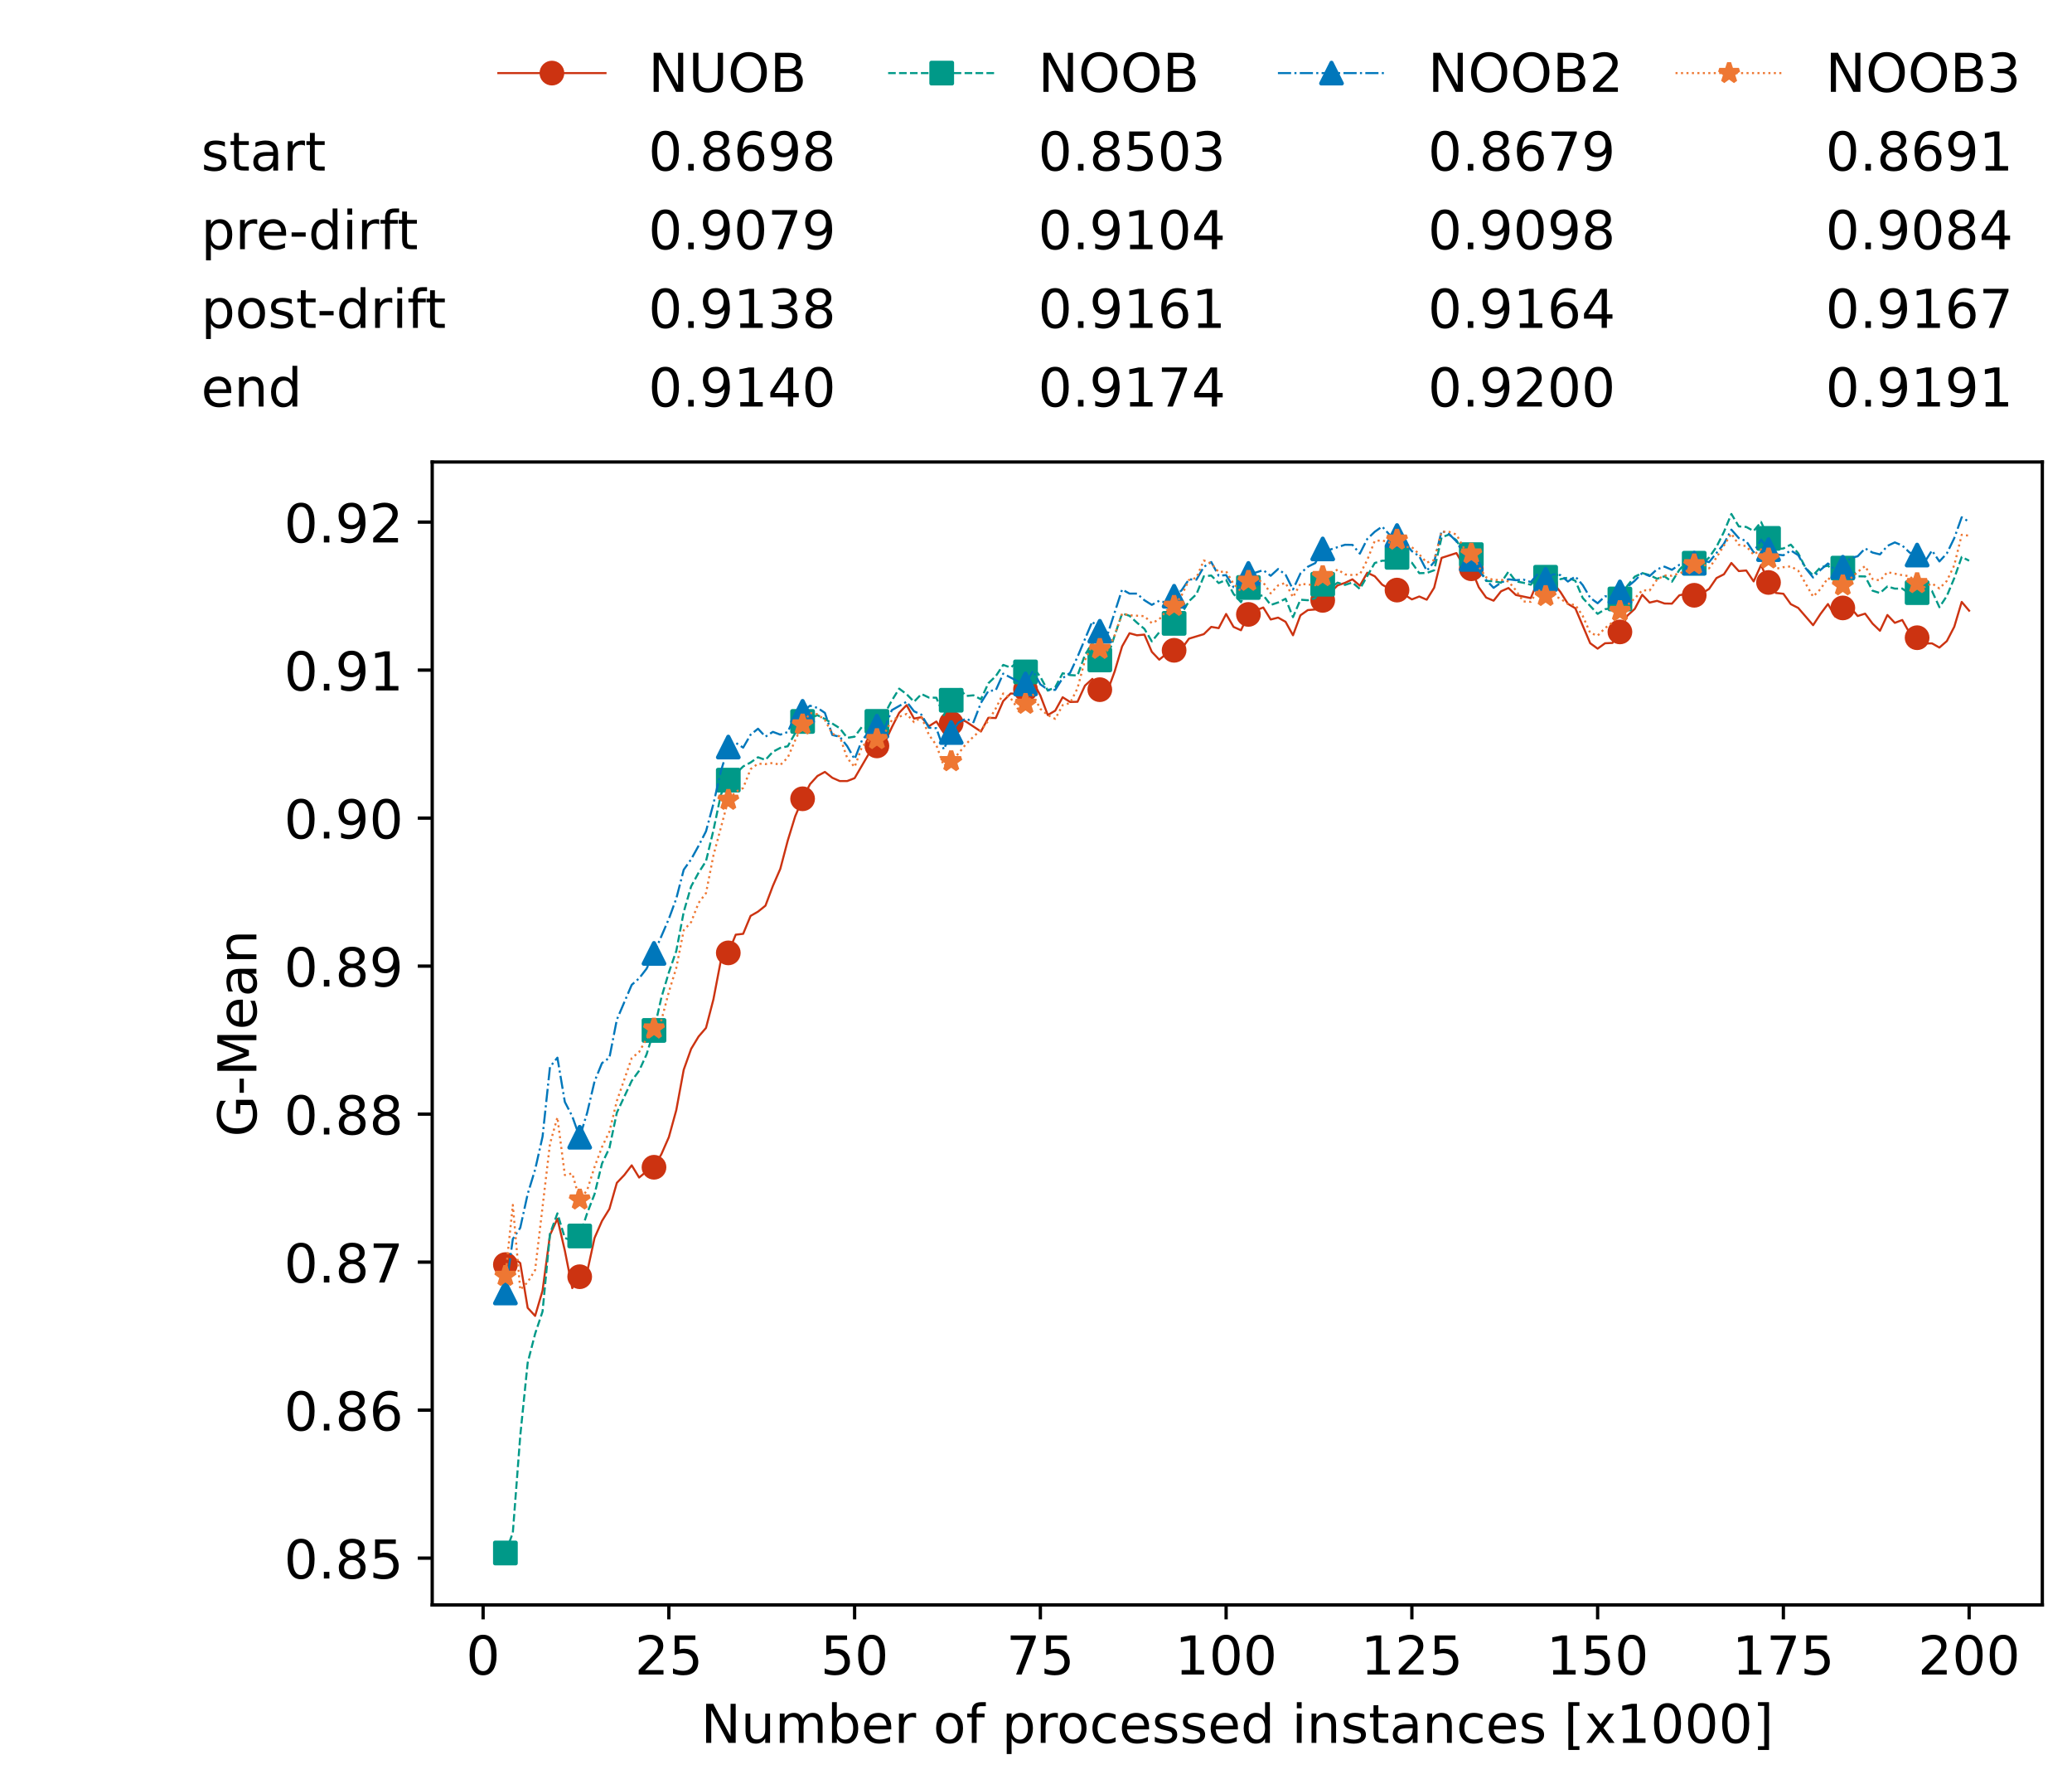 <?xml version="1.0" encoding="utf-8" standalone="no"?>
<!DOCTYPE svg PUBLIC "-//W3C//DTD SVG 1.1//EN"
  "http://www.w3.org/Graphics/SVG/1.1/DTD/svg11.dtd">
<!-- Created with matplotlib (https://matplotlib.org/) -->
<svg height="432.615pt" version="1.1" viewBox="0 0 502.65 432.615" width="502.65pt" xmlns="http://www.w3.org/2000/svg" xmlns:xlink="http://www.w3.org/1999/xlink">
 <defs>
  <style type="text/css">*{stroke-linecap:butt;stroke-linejoin:round;}</style>
 </defs>
 <g id="figure_1">
  <g id="patch_1">
   <path d="M 0 432.615 
L 502.65 432.615 
L 502.65 0 
L 0 0 
z
" style="fill:#ffffff;"/>
  </g>
  <g id="axes_1">
   <g id="patch_2">
    <path d="M 104.85 389.252 
L 495.45 389.252 
L 495.45 112.052 
L 104.85 112.052 
z
" style="fill:#ffffff;"/>
   </g>
   <g id="matplotlib.axis_1">
    <g id="xtick_1">
     <g id="line2d_1">
      <defs>
       <path d="M 0 0 
L 0 3.5 
" id="mbbc22e001e" style="stroke:#000000;stroke-width:0.8;"/>
      </defs>
      <g>
       <use style="stroke:#000000;stroke-width:0.8;" x="117.197" xlink:href="#mbbc22e001e" y="389.252"/>
      </g>
     </g>
     <g id="text_1">
      <!-- 0 -->
      <g transform="translate(113.061 406.13)scale(0.13 -0.13)">
       <defs>
        <path d="M 31.781 66.406 
Q 24.172 66.406 20.328 58.906 
Q 16.5 51.422 16.5 36.375 
Q 16.5 21.391 20.328 13.891 
Q 24.172 6.391 31.781 6.391 
Q 39.453 6.391 43.281 13.891 
Q 47.125 21.391 47.125 36.375 
Q 47.125 51.422 43.281 58.906 
Q 39.453 66.406 31.781 66.406 
z
M 31.781 74.219 
Q 44.047 74.219 50.516 64.516 
Q 56.984 54.828 56.984 36.375 
Q 56.984 17.969 50.516 8.266 
Q 44.047 -1.422 31.781 -1.422 
Q 19.531 -1.422 13.062 8.266 
Q 6.594 17.969 6.594 36.375 
Q 6.594 54.828 13.062 64.516 
Q 19.531 74.219 31.781 74.219 
z
" id="DejaVuSans-48"/>
       </defs>
       <use xlink:href="#DejaVuSans-48"/>
      </g>
     </g>
    </g>
    <g id="xtick_2">
     <g id="line2d_2">
      <g>
       <use style="stroke:#000000;stroke-width:0.8;" x="162.259" xlink:href="#mbbc22e001e" y="389.252"/>
      </g>
     </g>
     <g id="text_2">
      <!-- 25 -->
      <g transform="translate(153.988 406.13)scale(0.13 -0.13)">
       <defs>
        <path d="M 19.188 8.297 
L 53.609 8.297 
L 53.609 0 
L 7.328 0 
L 7.328 8.297 
Q 12.938 14.109 22.625 23.891 
Q 32.328 33.688 34.812 36.531 
Q 39.547 41.844 41.422 45.531 
Q 43.312 49.219 43.312 52.781 
Q 43.312 58.594 39.234 62.25 
Q 35.156 65.922 28.609 65.922 
Q 23.969 65.922 18.812 64.312 
Q 13.672 62.703 7.812 59.422 
L 7.812 69.391 
Q 13.766 71.781 18.938 73 
Q 24.125 74.219 28.422 74.219 
Q 39.75 74.219 46.484 68.547 
Q 53.219 62.891 53.219 53.422 
Q 53.219 48.922 51.531 44.891 
Q 49.859 40.875 45.406 35.406 
Q 44.188 33.984 37.641 27.219 
Q 31.109 20.453 19.188 8.297 
z
" id="DejaVuSans-50"/>
        <path d="M 10.797 72.906 
L 49.516 72.906 
L 49.516 64.594 
L 19.828 64.594 
L 19.828 46.734 
Q 21.969 47.469 24.109 47.828 
Q 26.266 48.188 28.422 48.188 
Q 40.625 48.188 47.75 41.5 
Q 54.891 34.812 54.891 23.391 
Q 54.891 11.625 47.562 5.094 
Q 40.234 -1.422 26.906 -1.422 
Q 22.312 -1.422 17.547 -0.641 
Q 12.797 0.141 7.719 1.703 
L 7.719 11.625 
Q 12.109 9.234 16.797 8.062 
Q 21.484 6.891 26.703 6.891 
Q 35.156 6.891 40.078 11.328 
Q 45.016 15.766 45.016 23.391 
Q 45.016 31 40.078 35.438 
Q 35.156 39.891 26.703 39.891 
Q 22.75 39.891 18.812 39.016 
Q 14.891 38.141 10.797 36.281 
z
" id="DejaVuSans-53"/>
       </defs>
       <use xlink:href="#DejaVuSans-50"/>
       <use x="63.623" xlink:href="#DejaVuSans-53"/>
      </g>
     </g>
    </g>
    <g id="xtick_3">
     <g id="line2d_3">
      <g>
       <use style="stroke:#000000;stroke-width:0.8;" x="207.322" xlink:href="#mbbc22e001e" y="389.252"/>
      </g>
     </g>
     <g id="text_3">
      <!-- 50 -->
      <g transform="translate(199.05 406.13)scale(0.13 -0.13)">
       <use xlink:href="#DejaVuSans-53"/>
       <use x="63.623" xlink:href="#DejaVuSans-48"/>
      </g>
     </g>
    </g>
    <g id="xtick_4">
     <g id="line2d_4">
      <g>
       <use style="stroke:#000000;stroke-width:0.8;" x="252.384" xlink:href="#mbbc22e001e" y="389.252"/>
      </g>
     </g>
     <g id="text_4">
      <!-- 75 -->
      <g transform="translate(244.113 406.13)scale(0.13 -0.13)">
       <defs>
        <path d="M 8.203 72.906 
L 55.078 72.906 
L 55.078 68.703 
L 28.609 0 
L 18.312 0 
L 43.219 64.594 
L 8.203 64.594 
z
" id="DejaVuSans-55"/>
       </defs>
       <use xlink:href="#DejaVuSans-55"/>
       <use x="63.623" xlink:href="#DejaVuSans-53"/>
      </g>
     </g>
    </g>
    <g id="xtick_5">
     <g id="line2d_5">
      <g>
       <use style="stroke:#000000;stroke-width:0.8;" x="297.446" xlink:href="#mbbc22e001e" y="389.252"/>
      </g>
     </g>
     <g id="text_5">
      <!-- 100 -->
      <g transform="translate(285.039 406.13)scale(0.13 -0.13)">
       <defs>
        <path d="M 12.406 8.297 
L 28.516 8.297 
L 28.516 63.922 
L 10.984 60.406 
L 10.984 69.391 
L 28.422 72.906 
L 38.281 72.906 
L 38.281 8.297 
L 54.391 8.297 
L 54.391 0 
L 12.406 0 
z
" id="DejaVuSans-49"/>
       </defs>
       <use xlink:href="#DejaVuSans-49"/>
       <use x="63.623" xlink:href="#DejaVuSans-48"/>
       <use x="127.246" xlink:href="#DejaVuSans-48"/>
      </g>
     </g>
    </g>
    <g id="xtick_6">
     <g id="line2d_6">
      <g>
       <use style="stroke:#000000;stroke-width:0.8;" x="342.509" xlink:href="#mbbc22e001e" y="389.252"/>
      </g>
     </g>
     <g id="text_6">
      <!-- 125 -->
      <g transform="translate(330.102 406.13)scale(0.13 -0.13)">
       <use xlink:href="#DejaVuSans-49"/>
       <use x="63.623" xlink:href="#DejaVuSans-50"/>
       <use x="127.246" xlink:href="#DejaVuSans-53"/>
      </g>
     </g>
    </g>
    <g id="xtick_7">
     <g id="line2d_7">
      <g>
       <use style="stroke:#000000;stroke-width:0.8;" x="387.571" xlink:href="#mbbc22e001e" y="389.252"/>
      </g>
     </g>
     <g id="text_7">
      <!-- 150 -->
      <g transform="translate(375.164 406.13)scale(0.13 -0.13)">
       <use xlink:href="#DejaVuSans-49"/>
       <use x="63.623" xlink:href="#DejaVuSans-53"/>
       <use x="127.246" xlink:href="#DejaVuSans-48"/>
      </g>
     </g>
    </g>
    <g id="xtick_8">
     <g id="line2d_8">
      <g>
       <use style="stroke:#000000;stroke-width:0.8;" x="432.633" xlink:href="#mbbc22e001e" y="389.252"/>
      </g>
     </g>
     <g id="text_8">
      <!-- 175 -->
      <g transform="translate(420.226 406.13)scale(0.13 -0.13)">
       <use xlink:href="#DejaVuSans-49"/>
       <use x="63.623" xlink:href="#DejaVuSans-55"/>
       <use x="127.246" xlink:href="#DejaVuSans-53"/>
      </g>
     </g>
    </g>
    <g id="xtick_9">
     <g id="line2d_9">
      <g>
       <use style="stroke:#000000;stroke-width:0.8;" x="477.695" xlink:href="#mbbc22e001e" y="389.252"/>
      </g>
     </g>
     <g id="text_9">
      <!-- 200 -->
      <g transform="translate(465.289 406.13)scale(0.13 -0.13)">
       <use xlink:href="#DejaVuSans-50"/>
       <use x="63.623" xlink:href="#DejaVuSans-48"/>
       <use x="127.246" xlink:href="#DejaVuSans-48"/>
      </g>
     </g>
    </g>
    <g id="text_10">
     <!-- Number of processed instances [x1000] -->
     <g transform="translate(170.025 422.711)scale(0.13 -0.13)">
      <defs>
       <path d="M 9.812 72.906 
L 23.094 72.906 
L 55.422 11.922 
L 55.422 72.906 
L 64.984 72.906 
L 64.984 0 
L 51.703 0 
L 19.391 60.984 
L 19.391 0 
L 9.812 0 
z
" id="DejaVuSans-78"/>
       <path d="M 8.5 21.578 
L 8.5 54.688 
L 17.484 54.688 
L 17.484 21.922 
Q 17.484 14.156 20.5 10.266 
Q 23.531 6.391 29.594 6.391 
Q 36.859 6.391 41.078 11.031 
Q 45.312 15.672 45.312 23.688 
L 45.312 54.688 
L 54.297 54.688 
L 54.297 0 
L 45.312 0 
L 45.312 8.406 
Q 42.047 3.422 37.719 1 
Q 33.406 -1.422 27.688 -1.422 
Q 18.266 -1.422 13.375 4.438 
Q 8.5 10.297 8.5 21.578 
z
M 31.109 56 
z
" id="DejaVuSans-117"/>
       <path d="M 52 44.188 
Q 55.375 50.25 60.062 53.125 
Q 64.75 56 71.094 56 
Q 79.641 56 84.281 50.016 
Q 88.922 44.047 88.922 33.016 
L 88.922 0 
L 79.891 0 
L 79.891 32.719 
Q 79.891 40.578 77.094 44.375 
Q 74.312 48.188 68.609 48.188 
Q 61.625 48.188 57.562 43.547 
Q 53.516 38.922 53.516 30.906 
L 53.516 0 
L 44.484 0 
L 44.484 32.719 
Q 44.484 40.625 41.703 44.406 
Q 38.922 48.188 33.109 48.188 
Q 26.219 48.188 22.156 43.531 
Q 18.109 38.875 18.109 30.906 
L 18.109 0 
L 9.078 0 
L 9.078 54.688 
L 18.109 54.688 
L 18.109 46.188 
Q 21.188 51.219 25.484 53.609 
Q 29.781 56 35.688 56 
Q 41.656 56 45.828 52.969 
Q 50 49.953 52 44.188 
z
" id="DejaVuSans-109"/>
       <path d="M 48.688 27.297 
Q 48.688 37.203 44.609 42.844 
Q 40.531 48.484 33.406 48.484 
Q 26.266 48.484 22.188 42.844 
Q 18.109 37.203 18.109 27.297 
Q 18.109 17.391 22.188 11.75 
Q 26.266 6.109 33.406 6.109 
Q 40.531 6.109 44.609 11.75 
Q 48.688 17.391 48.688 27.297 
z
M 18.109 46.391 
Q 20.953 51.266 25.266 53.625 
Q 29.594 56 35.594 56 
Q 45.562 56 51.781 48.094 
Q 58.016 40.188 58.016 27.297 
Q 58.016 14.406 51.781 6.484 
Q 45.562 -1.422 35.594 -1.422 
Q 29.594 -1.422 25.266 0.953 
Q 20.953 3.328 18.109 8.203 
L 18.109 0 
L 9.078 0 
L 9.078 75.984 
L 18.109 75.984 
z
" id="DejaVuSans-98"/>
       <path d="M 56.203 29.594 
L 56.203 25.203 
L 14.891 25.203 
Q 15.484 15.922 20.484 11.062 
Q 25.484 6.203 34.422 6.203 
Q 39.594 6.203 44.453 7.469 
Q 49.312 8.734 54.109 11.281 
L 54.109 2.781 
Q 49.266 0.734 44.188 -0.344 
Q 39.109 -1.422 33.891 -1.422 
Q 20.797 -1.422 13.156 6.188 
Q 5.516 13.812 5.516 26.812 
Q 5.516 40.234 12.766 48.109 
Q 20.016 56 32.328 56 
Q 43.359 56 49.781 48.891 
Q 56.203 41.797 56.203 29.594 
z
M 47.219 32.234 
Q 47.125 39.594 43.094 43.984 
Q 39.062 48.391 32.422 48.391 
Q 24.906 48.391 20.391 44.141 
Q 15.875 39.891 15.188 32.172 
z
" id="DejaVuSans-101"/>
       <path d="M 41.109 46.297 
Q 39.594 47.172 37.812 47.578 
Q 36.031 48 33.891 48 
Q 26.266 48 22.188 43.047 
Q 18.109 38.094 18.109 28.812 
L 18.109 0 
L 9.078 0 
L 9.078 54.688 
L 18.109 54.688 
L 18.109 46.188 
Q 20.953 51.172 25.484 53.578 
Q 30.031 56 36.531 56 
Q 37.453 56 38.578 55.875 
Q 39.703 55.766 41.062 55.516 
z
" id="DejaVuSans-114"/>
       <path id="DejaVuSans-32"/>
       <path d="M 30.609 48.391 
Q 23.391 48.391 19.188 42.75 
Q 14.984 37.109 14.984 27.297 
Q 14.984 17.484 19.156 11.844 
Q 23.344 6.203 30.609 6.203 
Q 37.797 6.203 41.984 11.859 
Q 46.188 17.531 46.188 27.297 
Q 46.188 37.016 41.984 42.703 
Q 37.797 48.391 30.609 48.391 
z
M 30.609 56 
Q 42.328 56 49.016 48.375 
Q 55.719 40.766 55.719 27.297 
Q 55.719 13.875 49.016 6.219 
Q 42.328 -1.422 30.609 -1.422 
Q 18.844 -1.422 12.172 6.219 
Q 5.516 13.875 5.516 27.297 
Q 5.516 40.766 12.172 48.375 
Q 18.844 56 30.609 56 
z
" id="DejaVuSans-111"/>
       <path d="M 37.109 75.984 
L 37.109 68.5 
L 28.516 68.5 
Q 23.688 68.5 21.797 66.547 
Q 19.922 64.594 19.922 59.516 
L 19.922 54.688 
L 34.719 54.688 
L 34.719 47.703 
L 19.922 47.703 
L 19.922 0 
L 10.891 0 
L 10.891 47.703 
L 2.297 47.703 
L 2.297 54.688 
L 10.891 54.688 
L 10.891 58.5 
Q 10.891 67.625 15.141 71.797 
Q 19.391 75.984 28.609 75.984 
z
" id="DejaVuSans-102"/>
       <path d="M 18.109 8.203 
L 18.109 -20.797 
L 9.078 -20.797 
L 9.078 54.688 
L 18.109 54.688 
L 18.109 46.391 
Q 20.953 51.266 25.266 53.625 
Q 29.594 56 35.594 56 
Q 45.562 56 51.781 48.094 
Q 58.016 40.188 58.016 27.297 
Q 58.016 14.406 51.781 6.484 
Q 45.562 -1.422 35.594 -1.422 
Q 29.594 -1.422 25.266 0.953 
Q 20.953 3.328 18.109 8.203 
z
M 48.688 27.297 
Q 48.688 37.203 44.609 42.844 
Q 40.531 48.484 33.406 48.484 
Q 26.266 48.484 22.188 42.844 
Q 18.109 37.203 18.109 27.297 
Q 18.109 17.391 22.188 11.75 
Q 26.266 6.109 33.406 6.109 
Q 40.531 6.109 44.609 11.75 
Q 48.688 17.391 48.688 27.297 
z
" id="DejaVuSans-112"/>
       <path d="M 48.781 52.594 
L 48.781 44.188 
Q 44.969 46.297 41.141 47.344 
Q 37.312 48.391 33.406 48.391 
Q 24.656 48.391 19.812 42.844 
Q 14.984 37.312 14.984 27.297 
Q 14.984 17.281 19.812 11.734 
Q 24.656 6.203 33.406 6.203 
Q 37.312 6.203 41.141 7.25 
Q 44.969 8.297 48.781 10.406 
L 48.781 2.094 
Q 45.016 0.344 40.984 -0.531 
Q 36.969 -1.422 32.422 -1.422 
Q 20.062 -1.422 12.781 6.344 
Q 5.516 14.109 5.516 27.297 
Q 5.516 40.672 12.859 48.328 
Q 20.219 56 33.016 56 
Q 37.156 56 41.109 55.141 
Q 45.062 54.297 48.781 52.594 
z
" id="DejaVuSans-99"/>
       <path d="M 44.281 53.078 
L 44.281 44.578 
Q 40.484 46.531 36.375 47.5 
Q 32.281 48.484 27.875 48.484 
Q 21.188 48.484 17.844 46.438 
Q 14.5 44.391 14.5 40.281 
Q 14.5 37.156 16.891 35.375 
Q 19.281 33.594 26.516 31.984 
L 29.594 31.297 
Q 39.156 29.25 43.188 25.516 
Q 47.219 21.781 47.219 15.094 
Q 47.219 7.469 41.188 3.016 
Q 35.156 -1.422 24.609 -1.422 
Q 20.219 -1.422 15.453 -0.562 
Q 10.688 0.297 5.422 2 
L 5.422 11.281 
Q 10.406 8.688 15.234 7.391 
Q 20.062 6.109 24.812 6.109 
Q 31.156 6.109 34.562 8.281 
Q 37.984 10.453 37.984 14.406 
Q 37.984 18.062 35.516 20.016 
Q 33.062 21.969 24.703 23.781 
L 21.578 24.516 
Q 13.234 26.266 9.516 29.906 
Q 5.812 33.547 5.812 39.891 
Q 5.812 47.609 11.281 51.797 
Q 16.75 56 26.812 56 
Q 31.781 56 36.172 55.266 
Q 40.578 54.547 44.281 53.078 
z
" id="DejaVuSans-115"/>
       <path d="M 45.406 46.391 
L 45.406 75.984 
L 54.391 75.984 
L 54.391 0 
L 45.406 0 
L 45.406 8.203 
Q 42.578 3.328 38.25 0.953 
Q 33.938 -1.422 27.875 -1.422 
Q 17.969 -1.422 11.734 6.484 
Q 5.516 14.406 5.516 27.297 
Q 5.516 40.188 11.734 48.094 
Q 17.969 56 27.875 56 
Q 33.938 56 38.25 53.625 
Q 42.578 51.266 45.406 46.391 
z
M 14.797 27.297 
Q 14.797 17.391 18.875 11.75 
Q 22.953 6.109 30.078 6.109 
Q 37.203 6.109 41.297 11.75 
Q 45.406 17.391 45.406 27.297 
Q 45.406 37.203 41.297 42.844 
Q 37.203 48.484 30.078 48.484 
Q 22.953 48.484 18.875 42.844 
Q 14.797 37.203 14.797 27.297 
z
" id="DejaVuSans-100"/>
       <path d="M 9.422 54.688 
L 18.406 54.688 
L 18.406 0 
L 9.422 0 
z
M 9.422 75.984 
L 18.406 75.984 
L 18.406 64.594 
L 9.422 64.594 
z
" id="DejaVuSans-105"/>
       <path d="M 54.891 33.016 
L 54.891 0 
L 45.906 0 
L 45.906 32.719 
Q 45.906 40.484 42.875 44.328 
Q 39.844 48.188 33.797 48.188 
Q 26.516 48.188 22.312 43.547 
Q 18.109 38.922 18.109 30.906 
L 18.109 0 
L 9.078 0 
L 9.078 54.688 
L 18.109 54.688 
L 18.109 46.188 
Q 21.344 51.125 25.703 53.562 
Q 30.078 56 35.797 56 
Q 45.219 56 50.047 50.172 
Q 54.891 44.344 54.891 33.016 
z
" id="DejaVuSans-110"/>
       <path d="M 18.312 70.219 
L 18.312 54.688 
L 36.812 54.688 
L 36.812 47.703 
L 18.312 47.703 
L 18.312 18.016 
Q 18.312 11.328 20.141 9.422 
Q 21.969 7.516 27.594 7.516 
L 36.812 7.516 
L 36.812 0 
L 27.594 0 
Q 17.188 0 13.234 3.875 
Q 9.281 7.766 9.281 18.016 
L 9.281 47.703 
L 2.688 47.703 
L 2.688 54.688 
L 9.281 54.688 
L 9.281 70.219 
z
" id="DejaVuSans-116"/>
       <path d="M 34.281 27.484 
Q 23.391 27.484 19.188 25 
Q 14.984 22.516 14.984 16.5 
Q 14.984 11.719 18.141 8.906 
Q 21.297 6.109 26.703 6.109 
Q 34.188 6.109 38.703 11.406 
Q 43.219 16.703 43.219 25.484 
L 43.219 27.484 
z
M 52.203 31.203 
L 52.203 0 
L 43.219 0 
L 43.219 8.297 
Q 40.141 3.328 35.547 0.953 
Q 30.953 -1.422 24.312 -1.422 
Q 15.922 -1.422 10.953 3.297 
Q 6 8.016 6 15.922 
Q 6 25.141 12.172 29.828 
Q 18.359 34.516 30.609 34.516 
L 43.219 34.516 
L 43.219 35.406 
Q 43.219 41.609 39.141 45 
Q 35.062 48.391 27.688 48.391 
Q 23 48.391 18.547 47.266 
Q 14.109 46.141 10.016 43.891 
L 10.016 52.203 
Q 14.938 54.109 19.578 55.047 
Q 24.219 56 28.609 56 
Q 40.484 56 46.344 49.844 
Q 52.203 43.703 52.203 31.203 
z
" id="DejaVuSans-97"/>
       <path d="M 8.594 75.984 
L 29.297 75.984 
L 29.297 69 
L 17.578 69 
L 17.578 -6.203 
L 29.297 -6.203 
L 29.297 -13.188 
L 8.594 -13.188 
z
" id="DejaVuSans-91"/>
       <path d="M 54.891 54.688 
L 35.109 28.078 
L 55.906 0 
L 45.312 0 
L 29.391 21.484 
L 13.484 0 
L 2.875 0 
L 24.125 28.609 
L 4.688 54.688 
L 15.281 54.688 
L 29.781 35.203 
L 44.281 54.688 
z
" id="DejaVuSans-120"/>
       <path d="M 30.422 75.984 
L 30.422 -13.188 
L 9.719 -13.188 
L 9.719 -6.203 
L 21.391 -6.203 
L 21.391 69 
L 9.719 69 
L 9.719 75.984 
z
" id="DejaVuSans-93"/>
      </defs>
      <use xlink:href="#DejaVuSans-78"/>
      <use x="74.805" xlink:href="#DejaVuSans-117"/>
      <use x="138.184" xlink:href="#DejaVuSans-109"/>
      <use x="235.596" xlink:href="#DejaVuSans-98"/>
      <use x="299.072" xlink:href="#DejaVuSans-101"/>
      <use x="360.596" xlink:href="#DejaVuSans-114"/>
      <use x="401.709" xlink:href="#DejaVuSans-32"/>
      <use x="433.496" xlink:href="#DejaVuSans-111"/>
      <use x="494.678" xlink:href="#DejaVuSans-102"/>
      <use x="529.883" xlink:href="#DejaVuSans-32"/>
      <use x="561.67" xlink:href="#DejaVuSans-112"/>
      <use x="625.146" xlink:href="#DejaVuSans-114"/>
      <use x="664.01" xlink:href="#DejaVuSans-111"/>
      <use x="725.191" xlink:href="#DejaVuSans-99"/>
      <use x="780.172" xlink:href="#DejaVuSans-101"/>
      <use x="841.695" xlink:href="#DejaVuSans-115"/>
      <use x="893.795" xlink:href="#DejaVuSans-115"/>
      <use x="945.895" xlink:href="#DejaVuSans-101"/>
      <use x="1007.418" xlink:href="#DejaVuSans-100"/>
      <use x="1070.895" xlink:href="#DejaVuSans-32"/>
      <use x="1102.682" xlink:href="#DejaVuSans-105"/>
      <use x="1130.465" xlink:href="#DejaVuSans-110"/>
      <use x="1193.844" xlink:href="#DejaVuSans-115"/>
      <use x="1245.943" xlink:href="#DejaVuSans-116"/>
      <use x="1285.152" xlink:href="#DejaVuSans-97"/>
      <use x="1346.432" xlink:href="#DejaVuSans-110"/>
      <use x="1409.811" xlink:href="#DejaVuSans-99"/>
      <use x="1464.791" xlink:href="#DejaVuSans-101"/>
      <use x="1526.314" xlink:href="#DejaVuSans-115"/>
      <use x="1578.414" xlink:href="#DejaVuSans-32"/>
      <use x="1610.201" xlink:href="#DejaVuSans-91"/>
      <use x="1649.215" xlink:href="#DejaVuSans-120"/>
      <use x="1708.395" xlink:href="#DejaVuSans-49"/>
      <use x="1772.018" xlink:href="#DejaVuSans-48"/>
      <use x="1835.641" xlink:href="#DejaVuSans-48"/>
      <use x="1899.264" xlink:href="#DejaVuSans-48"/>
      <use x="1962.887" xlink:href="#DejaVuSans-93"/>
     </g>
    </g>
   </g>
   <g id="matplotlib.axis_2">
    <g id="ytick_1">
     <g id="line2d_10">
      <defs>
       <path d="M 0 0 
L -3.5 0 
" id="m072ef1eacd" style="stroke:#000000;stroke-width:0.8;"/>
      </defs>
      <g>
       <use style="stroke:#000000;stroke-width:0.8;" x="104.85" xlink:href="#m072ef1eacd" y="377.902"/>
      </g>
     </g>
     <g id="text_11">
      <!-- 0.85 -->
      <g transform="translate(68.905 382.841)scale(0.13 -0.13)">
       <defs>
        <path d="M 10.688 12.406 
L 21 12.406 
L 21 0 
L 10.688 0 
z
" id="DejaVuSans-46"/>
        <path d="M 31.781 34.625 
Q 24.75 34.625 20.719 30.859 
Q 16.703 27.094 16.703 20.516 
Q 16.703 13.922 20.719 10.156 
Q 24.75 6.391 31.781 6.391 
Q 38.812 6.391 42.859 10.172 
Q 46.922 13.969 46.922 20.516 
Q 46.922 27.094 42.891 30.859 
Q 38.875 34.625 31.781 34.625 
z
M 21.922 38.812 
Q 15.578 40.375 12.031 44.719 
Q 8.5 49.078 8.5 55.328 
Q 8.5 64.062 14.719 69.141 
Q 20.953 74.219 31.781 74.219 
Q 42.672 74.219 48.875 69.141 
Q 55.078 64.062 55.078 55.328 
Q 55.078 49.078 51.531 44.719 
Q 48 40.375 41.703 38.812 
Q 48.828 37.156 52.797 32.312 
Q 56.781 27.484 56.781 20.516 
Q 56.781 9.906 50.312 4.234 
Q 43.844 -1.422 31.781 -1.422 
Q 19.734 -1.422 13.25 4.234 
Q 6.781 9.906 6.781 20.516 
Q 6.781 27.484 10.781 32.312 
Q 14.797 37.156 21.922 38.812 
z
M 18.312 54.391 
Q 18.312 48.734 21.844 45.562 
Q 25.391 42.391 31.781 42.391 
Q 38.141 42.391 41.719 45.562 
Q 45.312 48.734 45.312 54.391 
Q 45.312 60.062 41.719 63.234 
Q 38.141 66.406 31.781 66.406 
Q 25.391 66.406 21.844 63.234 
Q 18.312 60.062 18.312 54.391 
z
" id="DejaVuSans-56"/>
       </defs>
       <use xlink:href="#DejaVuSans-48"/>
       <use x="63.623" xlink:href="#DejaVuSans-46"/>
       <use x="95.41" xlink:href="#DejaVuSans-56"/>
       <use x="159.033" xlink:href="#DejaVuSans-53"/>
      </g>
     </g>
    </g>
    <g id="ytick_2">
     <g id="line2d_11">
      <g>
       <use style="stroke:#000000;stroke-width:0.8;" x="104.85" xlink:href="#m072ef1eacd" y="342.005"/>
      </g>
     </g>
     <g id="text_12">
      <!-- 0.86 -->
      <g transform="translate(68.905 346.944)scale(0.13 -0.13)">
       <defs>
        <path d="M 33.016 40.375 
Q 26.375 40.375 22.484 35.828 
Q 18.609 31.297 18.609 23.391 
Q 18.609 15.531 22.484 10.953 
Q 26.375 6.391 33.016 6.391 
Q 39.656 6.391 43.531 10.953 
Q 47.406 15.531 47.406 23.391 
Q 47.406 31.297 43.531 35.828 
Q 39.656 40.375 33.016 40.375 
z
M 52.594 71.297 
L 52.594 62.312 
Q 48.875 64.062 45.094 64.984 
Q 41.312 65.922 37.594 65.922 
Q 27.828 65.922 22.672 59.328 
Q 17.531 52.734 16.797 39.406 
Q 19.672 43.656 24.016 45.922 
Q 28.375 48.188 33.594 48.188 
Q 44.578 48.188 50.953 41.516 
Q 57.328 34.859 57.328 23.391 
Q 57.328 12.156 50.688 5.359 
Q 44.047 -1.422 33.016 -1.422 
Q 20.359 -1.422 13.672 8.266 
Q 6.984 17.969 6.984 36.375 
Q 6.984 53.656 15.188 63.938 
Q 23.391 74.219 37.203 74.219 
Q 40.922 74.219 44.703 73.484 
Q 48.484 72.75 52.594 71.297 
z
" id="DejaVuSans-54"/>
       </defs>
       <use xlink:href="#DejaVuSans-48"/>
       <use x="63.623" xlink:href="#DejaVuSans-46"/>
       <use x="95.41" xlink:href="#DejaVuSans-56"/>
       <use x="159.033" xlink:href="#DejaVuSans-54"/>
      </g>
     </g>
    </g>
    <g id="ytick_3">
     <g id="line2d_12">
      <g>
       <use style="stroke:#000000;stroke-width:0.8;" x="104.85" xlink:href="#m072ef1eacd" y="306.109"/>
      </g>
     </g>
     <g id="text_13">
      <!-- 0.87 -->
      <g transform="translate(68.905 311.048)scale(0.13 -0.13)">
       <use xlink:href="#DejaVuSans-48"/>
       <use x="63.623" xlink:href="#DejaVuSans-46"/>
       <use x="95.41" xlink:href="#DejaVuSans-56"/>
       <use x="159.033" xlink:href="#DejaVuSans-55"/>
      </g>
     </g>
    </g>
    <g id="ytick_4">
     <g id="line2d_13">
      <g>
       <use style="stroke:#000000;stroke-width:0.8;" x="104.85" xlink:href="#m072ef1eacd" y="270.212"/>
      </g>
     </g>
     <g id="text_14">
      <!-- 0.88 -->
      <g transform="translate(68.905 275.151)scale(0.13 -0.13)">
       <use xlink:href="#DejaVuSans-48"/>
       <use x="63.623" xlink:href="#DejaVuSans-46"/>
       <use x="95.41" xlink:href="#DejaVuSans-56"/>
       <use x="159.033" xlink:href="#DejaVuSans-56"/>
      </g>
     </g>
    </g>
    <g id="ytick_5">
     <g id="line2d_14">
      <g>
       <use style="stroke:#000000;stroke-width:0.8;" x="104.85" xlink:href="#m072ef1eacd" y="234.315"/>
      </g>
     </g>
     <g id="text_15">
      <!-- 0.89 -->
      <g transform="translate(68.905 239.254)scale(0.13 -0.13)">
       <defs>
        <path d="M 10.984 1.516 
L 10.984 10.5 
Q 14.703 8.734 18.5 7.812 
Q 22.312 6.891 25.984 6.891 
Q 35.75 6.891 40.891 13.453 
Q 46.047 20.016 46.781 33.406 
Q 43.953 29.203 39.594 26.953 
Q 35.25 24.703 29.984 24.703 
Q 19.047 24.703 12.672 31.312 
Q 6.297 37.938 6.297 49.422 
Q 6.297 60.641 12.938 67.422 
Q 19.578 74.219 30.609 74.219 
Q 43.266 74.219 49.922 64.516 
Q 56.594 54.828 56.594 36.375 
Q 56.594 19.141 48.406 8.859 
Q 40.234 -1.422 26.422 -1.422 
Q 22.703 -1.422 18.891 -0.688 
Q 15.094 0.047 10.984 1.516 
z
M 30.609 32.422 
Q 37.25 32.422 41.125 36.953 
Q 45.016 41.5 45.016 49.422 
Q 45.016 57.281 41.125 61.844 
Q 37.25 66.406 30.609 66.406 
Q 23.969 66.406 20.094 61.844 
Q 16.219 57.281 16.219 49.422 
Q 16.219 41.5 20.094 36.953 
Q 23.969 32.422 30.609 32.422 
z
" id="DejaVuSans-57"/>
       </defs>
       <use xlink:href="#DejaVuSans-48"/>
       <use x="63.623" xlink:href="#DejaVuSans-46"/>
       <use x="95.41" xlink:href="#DejaVuSans-56"/>
       <use x="159.033" xlink:href="#DejaVuSans-57"/>
      </g>
     </g>
    </g>
    <g id="ytick_6">
     <g id="line2d_15">
      <g>
       <use style="stroke:#000000;stroke-width:0.8;" x="104.85" xlink:href="#m072ef1eacd" y="198.419"/>
      </g>
     </g>
     <g id="text_16">
      <!-- 0.90 -->
      <g transform="translate(68.905 203.358)scale(0.13 -0.13)">
       <use xlink:href="#DejaVuSans-48"/>
       <use x="63.623" xlink:href="#DejaVuSans-46"/>
       <use x="95.41" xlink:href="#DejaVuSans-57"/>
       <use x="159.033" xlink:href="#DejaVuSans-48"/>
      </g>
     </g>
    </g>
    <g id="ytick_7">
     <g id="line2d_16">
      <g>
       <use style="stroke:#000000;stroke-width:0.8;" x="104.85" xlink:href="#m072ef1eacd" y="162.522"/>
      </g>
     </g>
     <g id="text_17">
      <!-- 0.91 -->
      <g transform="translate(68.905 167.461)scale(0.13 -0.13)">
       <use xlink:href="#DejaVuSans-48"/>
       <use x="63.623" xlink:href="#DejaVuSans-46"/>
       <use x="95.41" xlink:href="#DejaVuSans-57"/>
       <use x="159.033" xlink:href="#DejaVuSans-49"/>
      </g>
     </g>
    </g>
    <g id="ytick_8">
     <g id="line2d_17">
      <g>
       <use style="stroke:#000000;stroke-width:0.8;" x="104.85" xlink:href="#m072ef1eacd" y="126.625"/>
      </g>
     </g>
     <g id="text_18">
      <!-- 0.92 -->
      <g transform="translate(68.905 131.564)scale(0.13 -0.13)">
       <use xlink:href="#DejaVuSans-48"/>
       <use x="63.623" xlink:href="#DejaVuSans-46"/>
       <use x="95.41" xlink:href="#DejaVuSans-57"/>
       <use x="159.033" xlink:href="#DejaVuSans-50"/>
      </g>
     </g>
    </g>
    <g id="text_19">
     <!-- G-Mean -->
     <g transform="translate(62.201 275.744)rotate(-90)scale(0.13 -0.13)">
      <defs>
       <path d="M 59.516 10.406 
L 59.516 29.984 
L 43.406 29.984 
L 43.406 38.094 
L 69.281 38.094 
L 69.281 6.781 
Q 63.578 2.734 56.688 0.656 
Q 49.812 -1.422 42 -1.422 
Q 24.906 -1.422 15.25 8.562 
Q 5.609 18.562 5.609 36.375 
Q 5.609 54.25 15.25 64.234 
Q 24.906 74.219 42 74.219 
Q 49.125 74.219 55.547 72.453 
Q 61.969 70.703 67.391 67.281 
L 67.391 56.781 
Q 61.922 61.422 55.766 63.766 
Q 49.609 66.109 42.828 66.109 
Q 29.438 66.109 22.719 58.641 
Q 16.016 51.172 16.016 36.375 
Q 16.016 21.625 22.719 14.156 
Q 29.438 6.688 42.828 6.688 
Q 48.047 6.688 52.141 7.594 
Q 56.25 8.5 59.516 10.406 
z
" id="DejaVuSans-71"/>
       <path d="M 4.891 31.391 
L 31.203 31.391 
L 31.203 23.391 
L 4.891 23.391 
z
" id="DejaVuSans-45"/>
       <path d="M 9.812 72.906 
L 24.516 72.906 
L 43.109 23.297 
L 61.812 72.906 
L 76.516 72.906 
L 76.516 0 
L 66.891 0 
L 66.891 64.016 
L 48.094 14.016 
L 38.188 14.016 
L 19.391 64.016 
L 19.391 0 
L 9.812 0 
z
" id="DejaVuSans-77"/>
      </defs>
      <use xlink:href="#DejaVuSans-71"/>
      <use x="77.49" xlink:href="#DejaVuSans-45"/>
      <use x="113.574" xlink:href="#DejaVuSans-77"/>
      <use x="199.854" xlink:href="#DejaVuSans-101"/>
      <use x="261.377" xlink:href="#DejaVuSans-97"/>
      <use x="322.656" xlink:href="#DejaVuSans-110"/>
     </g>
    </g>
   </g>
   <g id="line2d_18"/>
   <g id="line2d_19"/>
   <g id="line2d_20"/>
   <g id="line2d_21"/>
   <g id="line2d_22"/>
   <g id="line2d_23">
    <path clip-path="url(#pd88e823244)" d="M 122.605 306.709 
L 124.407 304.88 
L 126.21 306.351 
L 128.012 317.201 
L 129.815 319.154 
L 131.617 313.032 
L 133.419 299.546 
L 135.222 295.574 
L 137.024 303.3 
L 138.827 312.414 
L 140.629 309.648 
L 142.432 308.547 
L 144.234 300.237 
L 146.037 296.124 
L 147.839 293.202 
L 149.642 286.883 
L 151.444 284.988 
L 153.247 282.633 
L 155.049 285.595 
L 156.852 284.092 
L 158.654 283.099 
L 160.457 279.905 
L 162.259 275.796 
L 164.062 269.236 
L 165.864 259.45 
L 167.667 254.386 
L 169.469 251.4 
L 171.272 249.3 
L 173.074 242.36 
L 174.877 232.94 
L 176.679 231.105 
L 178.482 226.69 
L 180.284 226.484 
L 182.087 222.137 
L 183.889 221.103 
L 185.692 219.656 
L 187.494 214.86 
L 189.297 210.72 
L 191.099 203.876 
L 192.902 197.996 
L 194.704 193.732 
L 196.507 190.179 
L 198.309 188.2 
L 200.112 187.214 
L 201.914 188.638 
L 203.717 189.432 
L 205.519 189.432 
L 207.322 188.729 
L 210.927 182.548 
L 212.729 180.909 
L 214.532 180.328 
L 216.334 176.425 
L 218.137 172.87 
L 219.939 171.019 
L 221.742 174.279 
L 223.544 173.942 
L 225.347 176.139 
L 227.149 174.991 
L 228.952 177.703 
L 230.754 175.417 
L 232.557 174.295 
L 234.359 175.026 
L 237.964 177.417 
L 239.767 174.087 
L 241.569 174.149 
L 243.372 170.031 
L 245.174 168.201 
L 246.976 168.267 
L 248.779 167.194 
L 250.581 165.332 
L 252.384 168.689 
L 254.186 173.428 
L 255.989 172.358 
L 257.791 169.109 
L 259.594 170.253 
L 261.396 170.204 
L 263.199 166.293 
L 265.001 164.653 
L 266.804 167.272 
L 268.606 167.786 
L 270.409 162.852 
L 272.211 156.778 
L 274.014 153.578 
L 275.816 154.073 
L 277.619 153.917 
L 279.421 158.088 
L 281.224 159.99 
L 283.026 158.509 
L 284.829 157.721 
L 286.631 157.388 
L 288.434 154.895 
L 292.039 153.803 
L 293.841 152.038 
L 295.644 152.347 
L 297.446 148.911 
L 299.249 152.047 
L 301.051 152.857 
L 302.854 149.016 
L 304.656 148.025 
L 306.459 147.34 
L 308.261 150.25 
L 310.064 149.793 
L 311.866 150.807 
L 313.669 154.078 
L 315.471 149.237 
L 317.274 147.964 
L 319.076 147.818 
L 320.879 145.608 
L 324.484 141.979 
L 326.286 141.363 
L 328.089 140.504 
L 329.891 142.049 
L 331.694 138.896 
L 333.496 139.761 
L 335.299 141.798 
L 337.101 142.826 
L 338.904 143.116 
L 342.509 145.374 
L 344.311 144.668 
L 346.114 145.447 
L 347.916 142.535 
L 349.719 135.301 
L 353.324 134.139 
L 355.126 137.325 
L 356.928 137.945 
L 358.731 142.414 
L 360.533 144.933 
L 362.336 145.69 
L 364.138 143.412 
L 365.941 142.609 
L 367.743 144.305 
L 371.348 145.061 
L 373.151 140.741 
L 374.953 141.717 
L 376.756 141.319 
L 378.558 143.595 
L 380.361 146.445 
L 382.163 147.526 
L 385.768 156.002 
L 387.571 157.32 
L 389.373 156.013 
L 391.176 155.934 
L 392.978 153.258 
L 394.781 149.321 
L 396.583 147.672 
L 398.386 144.247 
L 400.188 146.149 
L 401.991 145.726 
L 403.793 146.368 
L 405.596 146.404 
L 407.398 144.381 
L 409.201 143.989 
L 411.003 144.375 
L 412.806 143.961 
L 414.608 142.832 
L 416.411 140.199 
L 418.213 139.284 
L 420.016 136.539 
L 421.818 138.511 
L 423.621 138.357 
L 425.423 141.01 
L 427.226 137.009 
L 429.028 141.267 
L 430.831 143.814 
L 432.633 144.009 
L 434.436 146.531 
L 436.238 147.449 
L 439.843 151.629 
L 441.646 148.889 
L 443.448 146.498 
L 445.251 149.552 
L 447.053 147.442 
L 448.856 147.279 
L 450.658 149.405 
L 452.461 148.83 
L 454.263 151.242 
L 456.066 152.983 
L 457.868 149.157 
L 459.671 151.065 
L 461.473 150.371 
L 463.276 153.563 
L 465.078 154.667 
L 466.881 156.065 
L 468.683 156.037 
L 470.485 157.055 
L 472.288 155.484 
L 474.09 152.01 
L 475.893 145.982 
L 477.695 148.114 
L 477.695 148.114 
" style="fill:none;stroke:#cc3311;stroke-linecap:square;stroke-width:0.5;"/>
    <defs>
     <path d="M 0 2.5 
C 0.663 2.5 1.299 2.237 1.768 1.768 
C 2.237 1.299 2.5 0.663 2.5 0 
C 2.5 -0.663 2.237 -1.299 1.768 -1.768 
C 1.299 -2.237 0.663 -2.5 0 -2.5 
C -0.663 -2.5 -1.299 -2.237 -1.768 -1.768 
C -2.237 -1.299 -2.5 -0.663 -2.5 0 
C -2.5 0.663 -2.237 1.299 -1.768 1.768 
C -1.299 2.237 -0.663 2.5 0 2.5 
z
" id="m2028ba1ce3" style="stroke:#cc3311;"/>
    </defs>
    <g clip-path="url(#pd88e823244)">
     <use style="fill:#cc3311;stroke:#cc3311;" x="122.605" xlink:href="#m2028ba1ce3" y="306.709"/>
     <use style="fill:#cc3311;stroke:#cc3311;" x="140.629" xlink:href="#m2028ba1ce3" y="309.648"/>
     <use style="fill:#cc3311;stroke:#cc3311;" x="158.654" xlink:href="#m2028ba1ce3" y="283.099"/>
     <use style="fill:#cc3311;stroke:#cc3311;" x="176.679" xlink:href="#m2028ba1ce3" y="231.105"/>
     <use style="fill:#cc3311;stroke:#cc3311;" x="194.704" xlink:href="#m2028ba1ce3" y="193.732"/>
     <use style="fill:#cc3311;stroke:#cc3311;" x="212.729" xlink:href="#m2028ba1ce3" y="180.909"/>
     <use style="fill:#cc3311;stroke:#cc3311;" x="230.754" xlink:href="#m2028ba1ce3" y="175.417"/>
     <use style="fill:#cc3311;stroke:#cc3311;" x="248.779" xlink:href="#m2028ba1ce3" y="167.194"/>
     <use style="fill:#cc3311;stroke:#cc3311;" x="266.804" xlink:href="#m2028ba1ce3" y="167.272"/>
     <use style="fill:#cc3311;stroke:#cc3311;" x="284.829" xlink:href="#m2028ba1ce3" y="157.721"/>
     <use style="fill:#cc3311;stroke:#cc3311;" x="302.854" xlink:href="#m2028ba1ce3" y="149.016"/>
     <use style="fill:#cc3311;stroke:#cc3311;" x="320.879" xlink:href="#m2028ba1ce3" y="145.608"/>
     <use style="fill:#cc3311;stroke:#cc3311;" x="338.904" xlink:href="#m2028ba1ce3" y="143.116"/>
     <use style="fill:#cc3311;stroke:#cc3311;" x="356.928" xlink:href="#m2028ba1ce3" y="137.945"/>
     <use style="fill:#cc3311;stroke:#cc3311;" x="374.953" xlink:href="#m2028ba1ce3" y="141.717"/>
     <use style="fill:#cc3311;stroke:#cc3311;" x="392.978" xlink:href="#m2028ba1ce3" y="153.258"/>
     <use style="fill:#cc3311;stroke:#cc3311;" x="411.003" xlink:href="#m2028ba1ce3" y="144.375"/>
     <use style="fill:#cc3311;stroke:#cc3311;" x="429.028" xlink:href="#m2028ba1ce3" y="141.267"/>
     <use style="fill:#cc3311;stroke:#cc3311;" x="447.053" xlink:href="#m2028ba1ce3" y="147.442"/>
     <use style="fill:#cc3311;stroke:#cc3311;" x="465.078" xlink:href="#m2028ba1ce3" y="154.667"/>
    </g>
   </g>
   <g id="line2d_24"/>
   <g id="line2d_25"/>
   <g id="line2d_26"/>
   <g id="line2d_27"/>
   <g id="line2d_28">
    <path clip-path="url(#pd88e823244)" d="M 122.605 376.652 
L 124.407 371.759 
L 126.21 348.221 
L 128.012 330.511 
L 129.815 323.486 
L 131.617 318.086 
L 133.419 299.278 
L 135.222 294.28 
L 137.024 300.247 
L 138.827 300.918 
L 140.629 299.771 
L 142.432 294.266 
L 144.234 289.611 
L 146.037 282.201 
L 147.839 278.439 
L 149.642 269.85 
L 153.247 262.148 
L 155.049 259.686 
L 156.852 255.732 
L 158.654 249.914 
L 160.457 241.891 
L 162.259 235.846 
L 164.062 230.643 
L 165.864 221.182 
L 167.667 214.969 
L 169.469 211.666 
L 171.272 208.856 
L 173.074 201.365 
L 174.877 192.717 
L 176.679 189.214 
L 178.482 187.67 
L 180.284 185.888 
L 182.087 184.929 
L 183.889 183.66 
L 185.692 184.305 
L 187.494 182.326 
L 189.297 181.384 
L 191.099 180.998 
L 192.902 177.838 
L 194.704 174.975 
L 196.507 174.12 
L 198.309 173.46 
L 200.112 174.367 
L 203.717 176.612 
L 205.519 178.95 
L 207.322 178.665 
L 209.124 176.255 
L 210.927 176.822 
L 212.729 174.96 
L 214.532 173.281 
L 216.334 169.934 
L 218.137 167.022 
L 219.939 168.372 
L 221.742 170.194 
L 223.544 168.325 
L 225.347 169.185 
L 227.149 169.226 
L 228.952 173.466 
L 230.754 169.834 
L 232.557 166.828 
L 234.359 168.801 
L 236.162 168.637 
L 237.964 169.604 
L 239.767 165.709 
L 241.569 163.994 
L 243.372 161.261 
L 245.174 161.9 
L 246.976 160.482 
L 248.779 162.962 
L 250.581 161.796 
L 252.384 164.162 
L 254.186 167.501 
L 255.989 166.67 
L 257.791 163.283 
L 259.594 163.729 
L 261.396 163.835 
L 263.199 158.84 
L 265.001 155.992 
L 266.804 160.053 
L 268.606 159.512 
L 272.211 148.781 
L 274.014 149.352 
L 275.816 151.018 
L 277.619 152.523 
L 279.421 155.556 
L 281.224 153.359 
L 283.026 153.306 
L 284.829 151.181 
L 286.631 148.853 
L 288.434 145.81 
L 290.236 144.127 
L 292.039 139.773 
L 293.841 139.584 
L 295.644 141.415 
L 297.446 140.631 
L 299.249 144.054 
L 301.051 146.044 
L 302.854 142.486 
L 304.656 144.742 
L 306.459 144.356 
L 308.261 146.728 
L 310.064 146.12 
L 311.866 145.225 
L 313.669 149.68 
L 315.471 145.449 
L 317.274 145.58 
L 319.076 145.092 
L 320.879 141.694 
L 322.681 142.689 
L 324.484 141.315 
L 326.286 141.86 
L 328.089 141.276 
L 329.891 142.841 
L 333.496 136.547 
L 335.299 135.996 
L 337.101 135.966 
L 338.904 135.164 
L 340.706 135.617 
L 342.509 136.482 
L 344.311 139.017 
L 346.114 138.959 
L 347.916 138.314 
L 349.719 130.336 
L 351.521 129.632 
L 353.324 131.034 
L 355.126 134.216 
L 356.928 134.514 
L 360.533 140.907 
L 362.336 140.969 
L 364.138 141.325 
L 365.941 138.653 
L 367.743 141.001 
L 369.546 141.336 
L 371.348 141.814 
L 373.151 139.779 
L 374.953 140.005 
L 376.756 138.076 
L 378.558 140.464 
L 380.361 140.097 
L 382.163 140.866 
L 383.966 145.043 
L 387.571 148.885 
L 389.373 147.756 
L 391.176 147.469 
L 392.978 145.276 
L 394.781 142.073 
L 396.583 139.862 
L 398.386 138.984 
L 400.188 139.482 
L 401.991 140.368 
L 403.793 139.781 
L 405.596 141.09 
L 407.398 138.219 
L 409.201 136.181 
L 411.003 136.601 
L 412.806 136.9 
L 414.608 135.225 
L 416.411 132.609 
L 418.213 129.009 
L 420.016 124.652 
L 421.818 127.671 
L 423.621 127.803 
L 425.423 128.791 
L 427.226 126.599 
L 429.028 130.577 
L 430.831 133.202 
L 432.633 133.023 
L 434.436 132.093 
L 436.238 134.204 
L 438.041 137.781 
L 439.843 139.53 
L 441.646 137.563 
L 443.448 137.207 
L 445.251 138.821 
L 447.053 137.785 
L 448.856 137.709 
L 450.658 139.778 
L 452.461 139.8 
L 454.263 143.255 
L 456.066 143.833 
L 457.868 142.236 
L 459.671 142.764 
L 461.473 142.741 
L 463.276 144.071 
L 465.078 143.73 
L 466.881 143.856 
L 468.683 143.348 
L 470.485 147.268 
L 472.288 144.55 
L 474.09 140.213 
L 475.893 135.087 
L 477.695 135.987 
L 477.695 135.987 
" style="fill:none;stroke:#009988;stroke-dasharray:1.85,0.8;stroke-dashoffset:0;stroke-width:0.5;"/>
    <defs>
     <path d="M -2.5 2.5 
L 2.5 2.5 
L 2.5 -2.5 
L -2.5 -2.5 
z
" id="m64ff99ecb0" style="stroke:#009988;stroke-linejoin:miter;"/>
    </defs>
    <g clip-path="url(#pd88e823244)">
     <use style="fill:#009988;stroke:#009988;stroke-linejoin:miter;" x="122.605" xlink:href="#m64ff99ecb0" y="376.652"/>
     <use style="fill:#009988;stroke:#009988;stroke-linejoin:miter;" x="140.629" xlink:href="#m64ff99ecb0" y="299.771"/>
     <use style="fill:#009988;stroke:#009988;stroke-linejoin:miter;" x="158.654" xlink:href="#m64ff99ecb0" y="249.914"/>
     <use style="fill:#009988;stroke:#009988;stroke-linejoin:miter;" x="176.679" xlink:href="#m64ff99ecb0" y="189.214"/>
     <use style="fill:#009988;stroke:#009988;stroke-linejoin:miter;" x="194.704" xlink:href="#m64ff99ecb0" y="174.975"/>
     <use style="fill:#009988;stroke:#009988;stroke-linejoin:miter;" x="212.729" xlink:href="#m64ff99ecb0" y="174.96"/>
     <use style="fill:#009988;stroke:#009988;stroke-linejoin:miter;" x="230.754" xlink:href="#m64ff99ecb0" y="169.834"/>
     <use style="fill:#009988;stroke:#009988;stroke-linejoin:miter;" x="248.779" xlink:href="#m64ff99ecb0" y="162.962"/>
     <use style="fill:#009988;stroke:#009988;stroke-linejoin:miter;" x="266.804" xlink:href="#m64ff99ecb0" y="160.053"/>
     <use style="fill:#009988;stroke:#009988;stroke-linejoin:miter;" x="284.829" xlink:href="#m64ff99ecb0" y="151.181"/>
     <use style="fill:#009988;stroke:#009988;stroke-linejoin:miter;" x="302.854" xlink:href="#m64ff99ecb0" y="142.486"/>
     <use style="fill:#009988;stroke:#009988;stroke-linejoin:miter;" x="320.879" xlink:href="#m64ff99ecb0" y="141.694"/>
     <use style="fill:#009988;stroke:#009988;stroke-linejoin:miter;" x="338.904" xlink:href="#m64ff99ecb0" y="135.164"/>
     <use style="fill:#009988;stroke:#009988;stroke-linejoin:miter;" x="356.928" xlink:href="#m64ff99ecb0" y="134.514"/>
     <use style="fill:#009988;stroke:#009988;stroke-linejoin:miter;" x="374.953" xlink:href="#m64ff99ecb0" y="140.005"/>
     <use style="fill:#009988;stroke:#009988;stroke-linejoin:miter;" x="392.978" xlink:href="#m64ff99ecb0" y="145.276"/>
     <use style="fill:#009988;stroke:#009988;stroke-linejoin:miter;" x="411.003" xlink:href="#m64ff99ecb0" y="136.601"/>
     <use style="fill:#009988;stroke:#009988;stroke-linejoin:miter;" x="429.028" xlink:href="#m64ff99ecb0" y="130.577"/>
     <use style="fill:#009988;stroke:#009988;stroke-linejoin:miter;" x="447.053" xlink:href="#m64ff99ecb0" y="137.785"/>
     <use style="fill:#009988;stroke:#009988;stroke-linejoin:miter;" x="465.078" xlink:href="#m64ff99ecb0" y="143.73"/>
    </g>
   </g>
   <g id="line2d_29"/>
   <g id="line2d_30"/>
   <g id="line2d_31"/>
   <g id="line2d_32"/>
   <g id="line2d_33">
    <path clip-path="url(#pd88e823244)" d="M 122.605 313.593 
L 124.407 300.497 
L 126.21 297.775 
L 128.012 289.582 
L 129.815 283.671 
L 131.617 275.69 
L 133.419 258.783 
L 135.222 256.522 
L 137.024 267.252 
L 138.827 270.748 
L 140.629 275.823 
L 142.432 269.923 
L 144.234 262.266 
L 146.037 257.839 
L 147.839 256.534 
L 149.642 247.301 
L 153.247 238.859 
L 155.049 237.276 
L 156.852 234.941 
L 158.654 231.229 
L 162.259 222.848 
L 164.062 217.94 
L 165.864 210.941 
L 167.667 208.406 
L 169.469 205.14 
L 171.272 201.622 
L 173.074 194.937 
L 174.877 187.056 
L 176.679 181.185 
L 178.482 180.153 
L 180.284 181.323 
L 182.087 178.19 
L 183.889 176.74 
L 185.692 178.672 
L 187.494 177.498 
L 189.297 178.175 
L 191.099 177.539 
L 192.902 173.541 
L 194.704 172.519 
L 196.507 171.164 
L 198.309 171.678 
L 200.112 172.896 
L 201.914 178.253 
L 203.717 178.693 
L 205.519 180.963 
L 207.322 184.123 
L 209.124 179.492 
L 210.927 177.451 
L 212.729 176.124 
L 214.532 176.814 
L 216.334 172.247 
L 219.939 170.191 
L 221.742 172.514 
L 223.544 173.348 
L 225.347 176.495 
L 227.149 176.618 
L 228.952 181.772 
L 230.754 177.665 
L 232.557 175.22 
L 234.359 174.278 
L 236.162 175.158 
L 237.964 170.477 
L 239.767 167.59 
L 241.569 167.41 
L 243.372 163.383 
L 246.976 165.272 
L 248.779 165.872 
L 250.581 162.714 
L 252.384 165.974 
L 254.186 167.278 
L 255.989 167.318 
L 257.791 164.468 
L 259.594 163.199 
L 261.396 159.301 
L 265.001 150.705 
L 266.804 153.108 
L 268.606 154.128 
L 272.211 142.969 
L 274.014 143.966 
L 275.816 143.969 
L 277.619 145.572 
L 279.421 146.702 
L 281.224 145.701 
L 283.026 146.205 
L 284.829 144.612 
L 286.631 143.199 
L 288.434 140.503 
L 290.236 140.597 
L 292.039 137.485 
L 293.841 136.314 
L 295.644 139.633 
L 297.446 139.488 
L 299.249 142.421 
L 301.051 142.948 
L 302.854 139.075 
L 304.656 138.853 
L 306.459 138.273 
L 308.261 139.644 
L 310.064 138.003 
L 311.866 139.385 
L 313.669 142.976 
L 315.471 139.083 
L 317.274 137.451 
L 319.076 136.563 
L 320.879 133.136 
L 322.681 133.299 
L 326.286 132.122 
L 328.089 132.15 
L 329.891 134.272 
L 331.694 130.707 
L 333.496 128.978 
L 335.299 127.701 
L 337.101 129.705 
L 338.904 129.887 
L 340.706 131.521 
L 342.509 133.677 
L 344.311 134.924 
L 346.114 138.421 
L 347.916 136.291 
L 349.719 128.773 
L 351.521 129.504 
L 353.324 131.311 
L 355.126 134.461 
L 356.928 135.659 
L 358.731 138.307 
L 360.533 140.676 
L 362.336 142.57 
L 364.138 141.312 
L 365.941 140.492 
L 367.743 140.721 
L 369.546 140.563 
L 371.348 141.167 
L 373.151 139.096 
L 374.953 140.521 
L 376.756 139.277 
L 378.558 139.483 
L 380.361 141.046 
L 382.163 139.816 
L 383.966 141.918 
L 385.768 144.987 
L 387.571 146.306 
L 389.373 144.624 
L 391.176 144.711 
L 394.781 142.359 
L 396.583 140.845 
L 398.386 138.966 
L 400.188 139.721 
L 401.991 138.06 
L 403.793 137.433 
L 405.596 138.2 
L 407.398 136.99 
L 409.201 136.543 
L 411.003 136.588 
L 412.806 135.839 
L 414.608 136.344 
L 418.213 131.886 
L 420.016 128.454 
L 421.818 130.505 
L 423.621 131.232 
L 425.423 133.946 
L 427.226 130.884 
L 429.028 133.308 
L 430.831 134.463 
L 432.633 134.678 
L 434.436 133.499 
L 436.238 134.649 
L 438.041 137.817 
L 439.843 140.063 
L 441.646 138.221 
L 443.448 136.661 
L 445.251 138.299 
L 447.053 137.572 
L 448.856 135.349 
L 450.658 134.919 
L 452.461 133.011 
L 454.263 134.014 
L 456.066 134.465 
L 457.868 132.398 
L 459.671 131.553 
L 461.473 132.305 
L 463.276 134.031 
L 465.078 134.619 
L 466.881 136.357 
L 468.683 133.517 
L 470.485 136.17 
L 472.288 134.227 
L 474.09 130.511 
L 475.893 125.454 
L 477.695 126.564 
L 477.695 126.564 
" style="fill:none;stroke:#0077bb;stroke-dasharray:3.2,0.8,0.5,0.8;stroke-dashoffset:0;stroke-width:0.5;"/>
    <defs>
     <path d="M 0 -2.5 
L -2.5 2.5 
L 2.5 2.5 
z
" id="m0b2684f8fb" style="stroke:#0077bb;stroke-linejoin:miter;"/>
    </defs>
    <g clip-path="url(#pd88e823244)">
     <use style="fill:#0077bb;stroke:#0077bb;stroke-linejoin:miter;" x="122.605" xlink:href="#m0b2684f8fb" y="313.593"/>
     <use style="fill:#0077bb;stroke:#0077bb;stroke-linejoin:miter;" x="140.629" xlink:href="#m0b2684f8fb" y="275.823"/>
     <use style="fill:#0077bb;stroke:#0077bb;stroke-linejoin:miter;" x="158.654" xlink:href="#m0b2684f8fb" y="231.229"/>
     <use style="fill:#0077bb;stroke:#0077bb;stroke-linejoin:miter;" x="176.679" xlink:href="#m0b2684f8fb" y="181.185"/>
     <use style="fill:#0077bb;stroke:#0077bb;stroke-linejoin:miter;" x="194.704" xlink:href="#m0b2684f8fb" y="172.519"/>
     <use style="fill:#0077bb;stroke:#0077bb;stroke-linejoin:miter;" x="212.729" xlink:href="#m0b2684f8fb" y="176.124"/>
     <use style="fill:#0077bb;stroke:#0077bb;stroke-linejoin:miter;" x="230.754" xlink:href="#m0b2684f8fb" y="177.665"/>
     <use style="fill:#0077bb;stroke:#0077bb;stroke-linejoin:miter;" x="248.779" xlink:href="#m0b2684f8fb" y="165.872"/>
     <use style="fill:#0077bb;stroke:#0077bb;stroke-linejoin:miter;" x="266.804" xlink:href="#m0b2684f8fb" y="153.108"/>
     <use style="fill:#0077bb;stroke:#0077bb;stroke-linejoin:miter;" x="284.829" xlink:href="#m0b2684f8fb" y="144.612"/>
     <use style="fill:#0077bb;stroke:#0077bb;stroke-linejoin:miter;" x="302.854" xlink:href="#m0b2684f8fb" y="139.075"/>
     <use style="fill:#0077bb;stroke:#0077bb;stroke-linejoin:miter;" x="320.879" xlink:href="#m0b2684f8fb" y="133.136"/>
     <use style="fill:#0077bb;stroke:#0077bb;stroke-linejoin:miter;" x="338.904" xlink:href="#m0b2684f8fb" y="129.887"/>
     <use style="fill:#0077bb;stroke:#0077bb;stroke-linejoin:miter;" x="356.928" xlink:href="#m0b2684f8fb" y="135.659"/>
     <use style="fill:#0077bb;stroke:#0077bb;stroke-linejoin:miter;" x="374.953" xlink:href="#m0b2684f8fb" y="140.521"/>
     <use style="fill:#0077bb;stroke:#0077bb;stroke-linejoin:miter;" x="392.978" xlink:href="#m0b2684f8fb" y="143.558"/>
     <use style="fill:#0077bb;stroke:#0077bb;stroke-linejoin:miter;" x="411.003" xlink:href="#m0b2684f8fb" y="136.588"/>
     <use style="fill:#0077bb;stroke:#0077bb;stroke-linejoin:miter;" x="429.028" xlink:href="#m0b2684f8fb" y="133.308"/>
     <use style="fill:#0077bb;stroke:#0077bb;stroke-linejoin:miter;" x="447.053" xlink:href="#m0b2684f8fb" y="137.572"/>
     <use style="fill:#0077bb;stroke:#0077bb;stroke-linejoin:miter;" x="465.078" xlink:href="#m0b2684f8fb" y="134.619"/>
    </g>
   </g>
   <g id="line2d_34"/>
   <g id="line2d_35"/>
   <g id="line2d_36"/>
   <g id="line2d_37"/>
   <g id="line2d_38">
    <path clip-path="url(#pd88e823244)" d="M 122.605 309.476 
L 124.407 292.238 
L 126.21 312.82 
L 128.012 310.949 
L 129.815 308.043 
L 133.419 277.415 
L 135.222 270.987 
L 137.024 284.986 
L 138.827 284.6 
L 140.629 290.947 
L 142.432 288.682 
L 144.234 283.032 
L 146.037 278.194 
L 147.839 274.47 
L 149.642 267.02 
L 153.247 256.631 
L 155.049 255.143 
L 156.852 251.931 
L 158.654 249.481 
L 160.457 247.423 
L 162.259 240.572 
L 164.062 234.755 
L 165.864 225.612 
L 167.667 223.635 
L 169.469 218.998 
L 171.272 216.612 
L 173.074 207.466 
L 176.679 194.015 
L 178.482 192.018 
L 180.284 191.133 
L 182.087 186.536 
L 183.889 185.216 
L 185.692 185.32 
L 187.494 185.031 
L 189.297 185.534 
L 191.099 183.755 
L 192.902 179.549 
L 194.704 175.722 
L 196.507 172.91 
L 198.309 173.248 
L 200.112 174.619 
L 201.914 177.97 
L 203.717 178.615 
L 205.519 183.827 
L 207.322 186.041 
L 209.124 181.073 
L 210.927 179.473 
L 212.729 179.272 
L 214.532 177.985 
L 216.334 174.671 
L 218.137 173.844 
L 219.939 173.148 
L 221.742 175.142 
L 223.544 173.91 
L 225.347 178.225 
L 227.149 180.717 
L 228.952 185.735 
L 230.754 184.637 
L 232.557 182.698 
L 234.359 180.445 
L 236.162 178.658 
L 237.964 177.042 
L 239.767 174.808 
L 241.569 171.818 
L 243.372 168.186 
L 245.174 169.32 
L 246.976 171.984 
L 248.779 170.728 
L 250.581 168.491 
L 252.384 171.928 
L 254.186 173.433 
L 255.989 174.356 
L 257.791 171.025 
L 259.594 170.497 
L 261.396 166.925 
L 263.199 160.114 
L 265.001 156.355 
L 266.804 157.4 
L 268.606 157.814 
L 270.409 154.108 
L 272.211 148.81 
L 274.014 149.228 
L 277.619 149.437 
L 279.421 151.144 
L 281.224 150.216 
L 283.026 148.029 
L 284.829 146.968 
L 286.631 144.453 
L 288.434 140.655 
L 290.236 140.158 
L 292.039 135.927 
L 293.841 136.658 
L 295.644 138.755 
L 297.446 138.552 
L 299.249 141.618 
L 301.051 143.406 
L 302.854 140.893 
L 304.656 140.416 
L 306.459 141.272 
L 308.261 143.911 
L 310.064 141.971 
L 311.866 141.363 
L 313.669 144.852 
L 315.471 141.58 
L 319.076 141.943 
L 320.879 139.756 
L 322.681 139.439 
L 324.484 138.11 
L 326.286 139.314 
L 328.089 139.464 
L 329.891 139.307 
L 331.694 135.797 
L 333.496 131.195 
L 335.299 131.062 
L 337.101 131.599 
L 338.904 130.902 
L 340.706 132.663 
L 342.509 132.693 
L 344.311 134.454 
L 346.114 136.454 
L 347.916 135.836 
L 349.719 128.961 
L 351.521 128.981 
L 353.324 129.645 
L 355.126 132.912 
L 356.928 134.28 
L 358.731 137.465 
L 360.533 140.021 
L 362.336 140.684 
L 364.138 140.603 
L 365.941 141.022 
L 367.743 143.166 
L 369.546 145.878 
L 371.348 145.962 
L 373.151 142.979 
L 374.953 144.575 
L 376.756 144.42 
L 378.558 145.183 
L 380.361 146.499 
L 382.163 146.714 
L 383.966 149.394 
L 385.768 153.507 
L 387.571 154.174 
L 389.373 152.333 
L 391.176 150.936 
L 392.978 148.211 
L 394.781 146.777 
L 396.583 145.131 
L 398.386 143.166 
L 400.188 143.221 
L 401.991 140.542 
L 403.793 139.571 
L 405.596 139.639 
L 409.201 138.43 
L 411.003 136.878 
L 412.806 136.475 
L 414.608 137.839 
L 416.411 135.193 
L 420.016 129.426 
L 421.818 132.132 
L 423.621 132.465 
L 425.423 134.545 
L 427.226 133.227 
L 429.028 135.461 
L 430.831 137.942 
L 432.633 137.557 
L 434.436 137.367 
L 436.238 138.41 
L 439.843 144.706 
L 441.646 142.866 
L 443.448 140.166 
L 445.251 141.569 
L 447.053 141.991 
L 450.658 138.726 
L 452.461 137.284 
L 454.263 140.425 
L 456.066 140.784 
L 457.868 138.767 
L 461.473 139.503 
L 463.276 139.753 
L 465.078 141.449 
L 466.881 142.399 
L 468.683 141.503 
L 470.485 142.723 
L 472.288 140.885 
L 474.09 137.092 
L 475.893 129.704 
L 477.695 129.918 
L 477.695 129.918 
" style="fill:none;stroke:#ee7733;stroke-dasharray:0.5,0.825;stroke-dashoffset:0;stroke-width:0.5;"/>
    <defs>
     <path d="M 0 -2.5 
L -0.561 -0.773 
L -2.378 -0.773 
L -0.908 0.295 
L -1.469 2.023 
L -0 0.955 
L 1.469 2.023 
L 0.908 0.295 
L 2.378 -0.773 
L 0.561 -0.773 
z
" id="m8c0ea84aac" style="stroke:#ee7733;stroke-linejoin:bevel;"/>
    </defs>
    <g clip-path="url(#pd88e823244)">
     <use style="fill:#ee7733;stroke:#ee7733;stroke-linejoin:bevel;" x="122.605" xlink:href="#m8c0ea84aac" y="309.476"/>
     <use style="fill:#ee7733;stroke:#ee7733;stroke-linejoin:bevel;" x="140.629" xlink:href="#m8c0ea84aac" y="290.947"/>
     <use style="fill:#ee7733;stroke:#ee7733;stroke-linejoin:bevel;" x="158.654" xlink:href="#m8c0ea84aac" y="249.481"/>
     <use style="fill:#ee7733;stroke:#ee7733;stroke-linejoin:bevel;" x="176.679" xlink:href="#m8c0ea84aac" y="194.015"/>
     <use style="fill:#ee7733;stroke:#ee7733;stroke-linejoin:bevel;" x="194.704" xlink:href="#m8c0ea84aac" y="175.722"/>
     <use style="fill:#ee7733;stroke:#ee7733;stroke-linejoin:bevel;" x="212.729" xlink:href="#m8c0ea84aac" y="179.272"/>
     <use style="fill:#ee7733;stroke:#ee7733;stroke-linejoin:bevel;" x="230.754" xlink:href="#m8c0ea84aac" y="184.637"/>
     <use style="fill:#ee7733;stroke:#ee7733;stroke-linejoin:bevel;" x="248.779" xlink:href="#m8c0ea84aac" y="170.728"/>
     <use style="fill:#ee7733;stroke:#ee7733;stroke-linejoin:bevel;" x="266.804" xlink:href="#m8c0ea84aac" y="157.4"/>
     <use style="fill:#ee7733;stroke:#ee7733;stroke-linejoin:bevel;" x="284.829" xlink:href="#m8c0ea84aac" y="146.968"/>
     <use style="fill:#ee7733;stroke:#ee7733;stroke-linejoin:bevel;" x="302.854" xlink:href="#m8c0ea84aac" y="140.893"/>
     <use style="fill:#ee7733;stroke:#ee7733;stroke-linejoin:bevel;" x="320.879" xlink:href="#m8c0ea84aac" y="139.756"/>
     <use style="fill:#ee7733;stroke:#ee7733;stroke-linejoin:bevel;" x="338.904" xlink:href="#m8c0ea84aac" y="130.902"/>
     <use style="fill:#ee7733;stroke:#ee7733;stroke-linejoin:bevel;" x="356.928" xlink:href="#m8c0ea84aac" y="134.28"/>
     <use style="fill:#ee7733;stroke:#ee7733;stroke-linejoin:bevel;" x="374.953" xlink:href="#m8c0ea84aac" y="144.575"/>
     <use style="fill:#ee7733;stroke:#ee7733;stroke-linejoin:bevel;" x="392.978" xlink:href="#m8c0ea84aac" y="148.211"/>
     <use style="fill:#ee7733;stroke:#ee7733;stroke-linejoin:bevel;" x="411.003" xlink:href="#m8c0ea84aac" y="136.878"/>
     <use style="fill:#ee7733;stroke:#ee7733;stroke-linejoin:bevel;" x="429.028" xlink:href="#m8c0ea84aac" y="135.461"/>
     <use style="fill:#ee7733;stroke:#ee7733;stroke-linejoin:bevel;" x="447.053" xlink:href="#m8c0ea84aac" y="141.991"/>
     <use style="fill:#ee7733;stroke:#ee7733;stroke-linejoin:bevel;" x="465.078" xlink:href="#m8c0ea84aac" y="141.449"/>
    </g>
   </g>
   <g id="line2d_39"/>
   <g id="line2d_40"/>
   <g id="line2d_41"/>
   <g id="line2d_42"/>
   <g id="patch_3">
    <path d="M 104.85 389.252 
L 104.85 112.052 
" style="fill:none;stroke:#000000;stroke-linecap:square;stroke-linejoin:miter;stroke-width:0.8;"/>
   </g>
   <g id="patch_4">
    <path d="M 495.45 389.252 
L 495.45 112.052 
" style="fill:none;stroke:#000000;stroke-linecap:square;stroke-linejoin:miter;stroke-width:0.8;"/>
   </g>
   <g id="patch_5">
    <path d="M 104.85 389.252 
L 495.45 389.252 
" style="fill:none;stroke:#000000;stroke-linecap:square;stroke-linejoin:miter;stroke-width:0.8;"/>
   </g>
   <g id="patch_6">
    <path d="M 104.85 112.052 
L 495.45 112.052 
" style="fill:none;stroke:#000000;stroke-linecap:square;stroke-linejoin:miter;stroke-width:0.8;"/>
   </g>
   <g id="legend_1">
    <g id="line2d_43"/>
    <g id="line2d_44"/>
    <g id="text_20">
     <!--   -->
     <g transform="translate(48.8 22.278)scale(0.13 -0.13)">
      <use xlink:href="#DejaVuSans-32"/>
     </g>
    </g>
    <g id="line2d_45"/>
    <g id="line2d_46"/>
    <g id="text_21">
     <!-- start -->
     <g transform="translate(48.8 41.36)scale(0.13 -0.13)">
      <use xlink:href="#DejaVuSans-115"/>
      <use x="52.1" xlink:href="#DejaVuSans-116"/>
      <use x="91.309" xlink:href="#DejaVuSans-97"/>
      <use x="152.588" xlink:href="#DejaVuSans-114"/>
      <use x="193.701" xlink:href="#DejaVuSans-116"/>
     </g>
    </g>
    <g id="line2d_47"/>
    <g id="line2d_48"/>
    <g id="text_22">
     <!-- pre-dirft -->
     <g transform="translate(48.8 60.441)scale(0.13 -0.13)">
      <use xlink:href="#DejaVuSans-112"/>
      <use x="63.477" xlink:href="#DejaVuSans-114"/>
      <use x="102.34" xlink:href="#DejaVuSans-101"/>
      <use x="163.863" xlink:href="#DejaVuSans-45"/>
      <use x="199.947" xlink:href="#DejaVuSans-100"/>
      <use x="263.424" xlink:href="#DejaVuSans-105"/>
      <use x="291.207" xlink:href="#DejaVuSans-114"/>
      <use x="332.32" xlink:href="#DejaVuSans-102"/>
      <use x="365.775" xlink:href="#DejaVuSans-116"/>
     </g>
    </g>
    <g id="line2d_49"/>
    <g id="line2d_50"/>
    <g id="text_23">
     <!-- post-drift -->
     <g transform="translate(48.8 79.523)scale(0.13 -0.13)">
      <use xlink:href="#DejaVuSans-112"/>
      <use x="63.477" xlink:href="#DejaVuSans-111"/>
      <use x="124.658" xlink:href="#DejaVuSans-115"/>
      <use x="176.758" xlink:href="#DejaVuSans-116"/>
      <use x="215.967" xlink:href="#DejaVuSans-45"/>
      <use x="252.051" xlink:href="#DejaVuSans-100"/>
      <use x="315.527" xlink:href="#DejaVuSans-114"/>
      <use x="356.641" xlink:href="#DejaVuSans-105"/>
      <use x="384.424" xlink:href="#DejaVuSans-102"/>
      <use x="417.879" xlink:href="#DejaVuSans-116"/>
     </g>
    </g>
    <g id="line2d_51"/>
    <g id="line2d_52"/>
    <g id="text_24">
     <!-- end -->
     <g transform="translate(48.8 98.604)scale(0.13 -0.13)">
      <use xlink:href="#DejaVuSans-101"/>
      <use x="61.523" xlink:href="#DejaVuSans-110"/>
      <use x="124.902" xlink:href="#DejaVuSans-100"/>
     </g>
    </g>
    <g id="line2d_53">
     <path d="M 120.892 17.728 
L 146.892 17.728 
" style="fill:none;stroke:#cc3311;stroke-linecap:square;stroke-width:0.5;"/>
    </g>
    <g id="line2d_54">
     <g>
      <use style="fill:#cc3311;stroke:#cc3311;" x="133.892" xlink:href="#m2028ba1ce3" y="17.728"/>
     </g>
    </g>
    <g id="text_25">
     <!-- NUOB -->
     <g transform="translate(157.292 22.278)scale(0.13 -0.13)">
      <defs>
       <path d="M 8.688 72.906 
L 18.609 72.906 
L 18.609 28.609 
Q 18.609 16.891 22.844 11.734 
Q 27.094 6.594 36.625 6.594 
Q 46.094 6.594 50.344 11.734 
Q 54.594 16.891 54.594 28.609 
L 54.594 72.906 
L 64.5 72.906 
L 64.5 27.391 
Q 64.5 13.141 57.438 5.859 
Q 50.391 -1.422 36.625 -1.422 
Q 22.797 -1.422 15.734 5.859 
Q 8.688 13.141 8.688 27.391 
z
" id="DejaVuSans-85"/>
       <path d="M 39.406 66.219 
Q 28.656 66.219 22.328 58.203 
Q 16.016 50.203 16.016 36.375 
Q 16.016 22.609 22.328 14.594 
Q 28.656 6.594 39.406 6.594 
Q 50.141 6.594 56.422 14.594 
Q 62.703 22.609 62.703 36.375 
Q 62.703 50.203 56.422 58.203 
Q 50.141 66.219 39.406 66.219 
z
M 39.406 74.219 
Q 54.734 74.219 63.906 63.938 
Q 73.094 53.656 73.094 36.375 
Q 73.094 19.141 63.906 8.859 
Q 54.734 -1.422 39.406 -1.422 
Q 24.031 -1.422 14.812 8.828 
Q 5.609 19.094 5.609 36.375 
Q 5.609 53.656 14.812 63.938 
Q 24.031 74.219 39.406 74.219 
z
" id="DejaVuSans-79"/>
       <path d="M 19.672 34.812 
L 19.672 8.109 
L 35.5 8.109 
Q 43.453 8.109 47.281 11.406 
Q 51.125 14.703 51.125 21.484 
Q 51.125 28.328 47.281 31.562 
Q 43.453 34.812 35.5 34.812 
z
M 19.672 64.797 
L 19.672 42.828 
L 34.281 42.828 
Q 41.5 42.828 45.031 45.531 
Q 48.578 48.25 48.578 53.812 
Q 48.578 59.328 45.031 62.062 
Q 41.5 64.797 34.281 64.797 
z
M 9.812 72.906 
L 35.016 72.906 
Q 46.297 72.906 52.391 68.219 
Q 58.5 63.531 58.5 54.891 
Q 58.5 48.188 55.375 44.234 
Q 52.25 40.281 46.188 39.312 
Q 53.469 37.75 57.5 32.781 
Q 61.531 27.828 61.531 20.406 
Q 61.531 10.641 54.891 5.312 
Q 48.25 0 35.984 0 
L 9.812 0 
z
" id="DejaVuSans-66"/>
      </defs>
      <use xlink:href="#DejaVuSans-78"/>
      <use x="74.805" xlink:href="#DejaVuSans-85"/>
      <use x="147.998" xlink:href="#DejaVuSans-79"/>
      <use x="226.709" xlink:href="#DejaVuSans-66"/>
     </g>
    </g>
    <g id="line2d_55"/>
    <g id="line2d_56"/>
    <g id="text_26">
     <!-- 0.8698 -->
     <g transform="translate(157.292 41.36)scale(0.13 -0.13)">
      <use xlink:href="#DejaVuSans-48"/>
      <use x="63.623" xlink:href="#DejaVuSans-46"/>
      <use x="95.41" xlink:href="#DejaVuSans-56"/>
      <use x="159.033" xlink:href="#DejaVuSans-54"/>
      <use x="222.656" xlink:href="#DejaVuSans-57"/>
      <use x="286.279" xlink:href="#DejaVuSans-56"/>
     </g>
    </g>
    <g id="line2d_57"/>
    <g id="line2d_58"/>
    <g id="text_27">
     <!-- 0.9079 -->
     <g transform="translate(157.292 60.441)scale(0.13 -0.13)">
      <use xlink:href="#DejaVuSans-48"/>
      <use x="63.623" xlink:href="#DejaVuSans-46"/>
      <use x="95.41" xlink:href="#DejaVuSans-57"/>
      <use x="159.033" xlink:href="#DejaVuSans-48"/>
      <use x="222.656" xlink:href="#DejaVuSans-55"/>
      <use x="286.279" xlink:href="#DejaVuSans-57"/>
     </g>
    </g>
    <g id="line2d_59"/>
    <g id="line2d_60"/>
    <g id="text_28">
     <!-- 0.9138 -->
     <g transform="translate(157.292 79.523)scale(0.13 -0.13)">
      <defs>
       <path d="M 40.578 39.312 
Q 47.656 37.797 51.625 33 
Q 55.609 28.219 55.609 21.188 
Q 55.609 10.406 48.188 4.484 
Q 40.766 -1.422 27.094 -1.422 
Q 22.516 -1.422 17.656 -0.516 
Q 12.797 0.391 7.625 2.203 
L 7.625 11.719 
Q 11.719 9.328 16.594 8.109 
Q 21.484 6.891 26.812 6.891 
Q 36.078 6.891 40.938 10.547 
Q 45.797 14.203 45.797 21.188 
Q 45.797 27.641 41.281 31.266 
Q 36.766 34.906 28.719 34.906 
L 20.219 34.906 
L 20.219 43.016 
L 29.109 43.016 
Q 36.375 43.016 40.234 45.922 
Q 44.094 48.828 44.094 54.297 
Q 44.094 59.906 40.109 62.906 
Q 36.141 65.922 28.719 65.922 
Q 24.656 65.922 20.016 65.031 
Q 15.375 64.156 9.812 62.312 
L 9.812 71.094 
Q 15.438 72.656 20.344 73.438 
Q 25.25 74.219 29.594 74.219 
Q 40.828 74.219 47.359 69.109 
Q 53.906 64.016 53.906 55.328 
Q 53.906 49.266 50.438 45.094 
Q 46.969 40.922 40.578 39.312 
z
" id="DejaVuSans-51"/>
      </defs>
      <use xlink:href="#DejaVuSans-48"/>
      <use x="63.623" xlink:href="#DejaVuSans-46"/>
      <use x="95.41" xlink:href="#DejaVuSans-57"/>
      <use x="159.033" xlink:href="#DejaVuSans-49"/>
      <use x="222.656" xlink:href="#DejaVuSans-51"/>
      <use x="286.279" xlink:href="#DejaVuSans-56"/>
     </g>
    </g>
    <g id="line2d_61"/>
    <g id="line2d_62"/>
    <g id="text_29">
     <!-- 0.9140 -->
     <g transform="translate(157.292 98.604)scale(0.13 -0.13)">
      <defs>
       <path d="M 37.797 64.312 
L 12.891 25.391 
L 37.797 25.391 
z
M 35.203 72.906 
L 47.609 72.906 
L 47.609 25.391 
L 58.016 25.391 
L 58.016 17.188 
L 47.609 17.188 
L 47.609 0 
L 37.797 0 
L 37.797 17.188 
L 4.891 17.188 
L 4.891 26.703 
z
" id="DejaVuSans-52"/>
      </defs>
      <use xlink:href="#DejaVuSans-48"/>
      <use x="63.623" xlink:href="#DejaVuSans-46"/>
      <use x="95.41" xlink:href="#DejaVuSans-57"/>
      <use x="159.033" xlink:href="#DejaVuSans-49"/>
      <use x="222.656" xlink:href="#DejaVuSans-52"/>
      <use x="286.279" xlink:href="#DejaVuSans-48"/>
     </g>
    </g>
    <g id="line2d_63">
     <path d="M 215.452 17.728 
L 241.452 17.728 
" style="fill:none;stroke:#009988;stroke-dasharray:1.85,0.8;stroke-dashoffset:0;stroke-width:0.5;"/>
    </g>
    <g id="line2d_64">
     <g>
      <use style="fill:#009988;stroke:#009988;stroke-linejoin:miter;" x="228.452" xlink:href="#m64ff99ecb0" y="17.728"/>
     </g>
    </g>
    <g id="text_30">
     <!-- NOOB -->
     <g transform="translate(251.852 22.278)scale(0.13 -0.13)">
      <use xlink:href="#DejaVuSans-78"/>
      <use x="74.805" xlink:href="#DejaVuSans-79"/>
      <use x="153.516" xlink:href="#DejaVuSans-79"/>
      <use x="232.227" xlink:href="#DejaVuSans-66"/>
     </g>
    </g>
    <g id="line2d_65"/>
    <g id="line2d_66"/>
    <g id="text_31">
     <!-- 0.8503 -->
     <g transform="translate(251.852 41.36)scale(0.13 -0.13)">
      <use xlink:href="#DejaVuSans-48"/>
      <use x="63.623" xlink:href="#DejaVuSans-46"/>
      <use x="95.41" xlink:href="#DejaVuSans-56"/>
      <use x="159.033" xlink:href="#DejaVuSans-53"/>
      <use x="222.656" xlink:href="#DejaVuSans-48"/>
      <use x="286.279" xlink:href="#DejaVuSans-51"/>
     </g>
    </g>
    <g id="line2d_67"/>
    <g id="line2d_68"/>
    <g id="text_32">
     <!-- 0.9104 -->
     <g transform="translate(251.852 60.441)scale(0.13 -0.13)">
      <use xlink:href="#DejaVuSans-48"/>
      <use x="63.623" xlink:href="#DejaVuSans-46"/>
      <use x="95.41" xlink:href="#DejaVuSans-57"/>
      <use x="159.033" xlink:href="#DejaVuSans-49"/>
      <use x="222.656" xlink:href="#DejaVuSans-48"/>
      <use x="286.279" xlink:href="#DejaVuSans-52"/>
     </g>
    </g>
    <g id="line2d_69"/>
    <g id="line2d_70"/>
    <g id="text_33">
     <!-- 0.9161 -->
     <g transform="translate(251.852 79.523)scale(0.13 -0.13)">
      <use xlink:href="#DejaVuSans-48"/>
      <use x="63.623" xlink:href="#DejaVuSans-46"/>
      <use x="95.41" xlink:href="#DejaVuSans-57"/>
      <use x="159.033" xlink:href="#DejaVuSans-49"/>
      <use x="222.656" xlink:href="#DejaVuSans-54"/>
      <use x="286.279" xlink:href="#DejaVuSans-49"/>
     </g>
    </g>
    <g id="line2d_71"/>
    <g id="line2d_72"/>
    <g id="text_34">
     <!-- 0.9174 -->
     <g transform="translate(251.852 98.604)scale(0.13 -0.13)">
      <use xlink:href="#DejaVuSans-48"/>
      <use x="63.623" xlink:href="#DejaVuSans-46"/>
      <use x="95.41" xlink:href="#DejaVuSans-57"/>
      <use x="159.033" xlink:href="#DejaVuSans-49"/>
      <use x="222.656" xlink:href="#DejaVuSans-55"/>
      <use x="286.279" xlink:href="#DejaVuSans-52"/>
     </g>
    </g>
    <g id="line2d_73">
     <path d="M 310.012 17.728 
L 336.012 17.728 
" style="fill:none;stroke:#0077bb;stroke-dasharray:3.2,0.8,0.5,0.8;stroke-dashoffset:0;stroke-width:0.5;"/>
    </g>
    <g id="line2d_74">
     <g>
      <use style="fill:#0077bb;stroke:#0077bb;stroke-linejoin:miter;" x="323.012" xlink:href="#m0b2684f8fb" y="17.728"/>
     </g>
    </g>
    <g id="text_35">
     <!-- NOOB2 -->
     <g transform="translate(346.412 22.278)scale(0.13 -0.13)">
      <use xlink:href="#DejaVuSans-78"/>
      <use x="74.805" xlink:href="#DejaVuSans-79"/>
      <use x="153.516" xlink:href="#DejaVuSans-79"/>
      <use x="232.227" xlink:href="#DejaVuSans-66"/>
      <use x="300.83" xlink:href="#DejaVuSans-50"/>
     </g>
    </g>
    <g id="line2d_75"/>
    <g id="line2d_76"/>
    <g id="text_36">
     <!-- 0.8679 -->
     <g transform="translate(346.412 41.36)scale(0.13 -0.13)">
      <use xlink:href="#DejaVuSans-48"/>
      <use x="63.623" xlink:href="#DejaVuSans-46"/>
      <use x="95.41" xlink:href="#DejaVuSans-56"/>
      <use x="159.033" xlink:href="#DejaVuSans-54"/>
      <use x="222.656" xlink:href="#DejaVuSans-55"/>
      <use x="286.279" xlink:href="#DejaVuSans-57"/>
     </g>
    </g>
    <g id="line2d_77"/>
    <g id="line2d_78"/>
    <g id="text_37">
     <!-- 0.9098 -->
     <g transform="translate(346.412 60.441)scale(0.13 -0.13)">
      <use xlink:href="#DejaVuSans-48"/>
      <use x="63.623" xlink:href="#DejaVuSans-46"/>
      <use x="95.41" xlink:href="#DejaVuSans-57"/>
      <use x="159.033" xlink:href="#DejaVuSans-48"/>
      <use x="222.656" xlink:href="#DejaVuSans-57"/>
      <use x="286.279" xlink:href="#DejaVuSans-56"/>
     </g>
    </g>
    <g id="line2d_79"/>
    <g id="line2d_80"/>
    <g id="text_38">
     <!-- 0.9164 -->
     <g transform="translate(346.412 79.523)scale(0.13 -0.13)">
      <use xlink:href="#DejaVuSans-48"/>
      <use x="63.623" xlink:href="#DejaVuSans-46"/>
      <use x="95.41" xlink:href="#DejaVuSans-57"/>
      <use x="159.033" xlink:href="#DejaVuSans-49"/>
      <use x="222.656" xlink:href="#DejaVuSans-54"/>
      <use x="286.279" xlink:href="#DejaVuSans-52"/>
     </g>
    </g>
    <g id="line2d_81"/>
    <g id="line2d_82"/>
    <g id="text_39">
     <!-- 0.9200 -->
     <g transform="translate(346.412 98.604)scale(0.13 -0.13)">
      <use xlink:href="#DejaVuSans-48"/>
      <use x="63.623" xlink:href="#DejaVuSans-46"/>
      <use x="95.41" xlink:href="#DejaVuSans-57"/>
      <use x="159.033" xlink:href="#DejaVuSans-50"/>
      <use x="222.656" xlink:href="#DejaVuSans-48"/>
      <use x="286.279" xlink:href="#DejaVuSans-48"/>
     </g>
    </g>
    <g id="line2d_83">
     <path d="M 406.467 17.728 
L 432.467 17.728 
" style="fill:none;stroke:#ee7733;stroke-dasharray:0.5,0.825;stroke-dashoffset:0;stroke-width:0.5;"/>
    </g>
    <g id="line2d_84">
     <g>
      <use style="fill:#ee7733;stroke:#ee7733;stroke-linejoin:bevel;" x="419.467" xlink:href="#m8c0ea84aac" y="17.728"/>
     </g>
    </g>
    <g id="text_40">
     <!-- NOOB3 -->
     <g transform="translate(442.867 22.278)scale(0.13 -0.13)">
      <use xlink:href="#DejaVuSans-78"/>
      <use x="74.805" xlink:href="#DejaVuSans-79"/>
      <use x="153.516" xlink:href="#DejaVuSans-79"/>
      <use x="232.227" xlink:href="#DejaVuSans-66"/>
      <use x="300.83" xlink:href="#DejaVuSans-51"/>
     </g>
    </g>
    <g id="line2d_85"/>
    <g id="line2d_86"/>
    <g id="text_41">
     <!-- 0.8691 -->
     <g transform="translate(442.867 41.36)scale(0.13 -0.13)">
      <use xlink:href="#DejaVuSans-48"/>
      <use x="63.623" xlink:href="#DejaVuSans-46"/>
      <use x="95.41" xlink:href="#DejaVuSans-56"/>
      <use x="159.033" xlink:href="#DejaVuSans-54"/>
      <use x="222.656" xlink:href="#DejaVuSans-57"/>
      <use x="286.279" xlink:href="#DejaVuSans-49"/>
     </g>
    </g>
    <g id="line2d_87"/>
    <g id="line2d_88"/>
    <g id="text_42">
     <!-- 0.9084 -->
     <g transform="translate(442.867 60.441)scale(0.13 -0.13)">
      <use xlink:href="#DejaVuSans-48"/>
      <use x="63.623" xlink:href="#DejaVuSans-46"/>
      <use x="95.41" xlink:href="#DejaVuSans-57"/>
      <use x="159.033" xlink:href="#DejaVuSans-48"/>
      <use x="222.656" xlink:href="#DejaVuSans-56"/>
      <use x="286.279" xlink:href="#DejaVuSans-52"/>
     </g>
    </g>
    <g id="line2d_89"/>
    <g id="line2d_90"/>
    <g id="text_43">
     <!-- 0.9167 -->
     <g transform="translate(442.867 79.523)scale(0.13 -0.13)">
      <use xlink:href="#DejaVuSans-48"/>
      <use x="63.623" xlink:href="#DejaVuSans-46"/>
      <use x="95.41" xlink:href="#DejaVuSans-57"/>
      <use x="159.033" xlink:href="#DejaVuSans-49"/>
      <use x="222.656" xlink:href="#DejaVuSans-54"/>
      <use x="286.279" xlink:href="#DejaVuSans-55"/>
     </g>
    </g>
    <g id="line2d_91"/>
    <g id="line2d_92"/>
    <g id="text_44">
     <!-- 0.9191 -->
     <g transform="translate(442.867 98.604)scale(0.13 -0.13)">
      <use xlink:href="#DejaVuSans-48"/>
      <use x="63.623" xlink:href="#DejaVuSans-46"/>
      <use x="95.41" xlink:href="#DejaVuSans-57"/>
      <use x="159.033" xlink:href="#DejaVuSans-49"/>
      <use x="222.656" xlink:href="#DejaVuSans-57"/>
      <use x="286.279" xlink:href="#DejaVuSans-49"/>
     </g>
    </g>
   </g>
  </g>
 </g>
 <defs>
  <clipPath id="pd88e823244">
   <rect height="277.2" width="390.6" x="104.85" y="112.052"/>
  </clipPath>
 </defs>
</svg>
